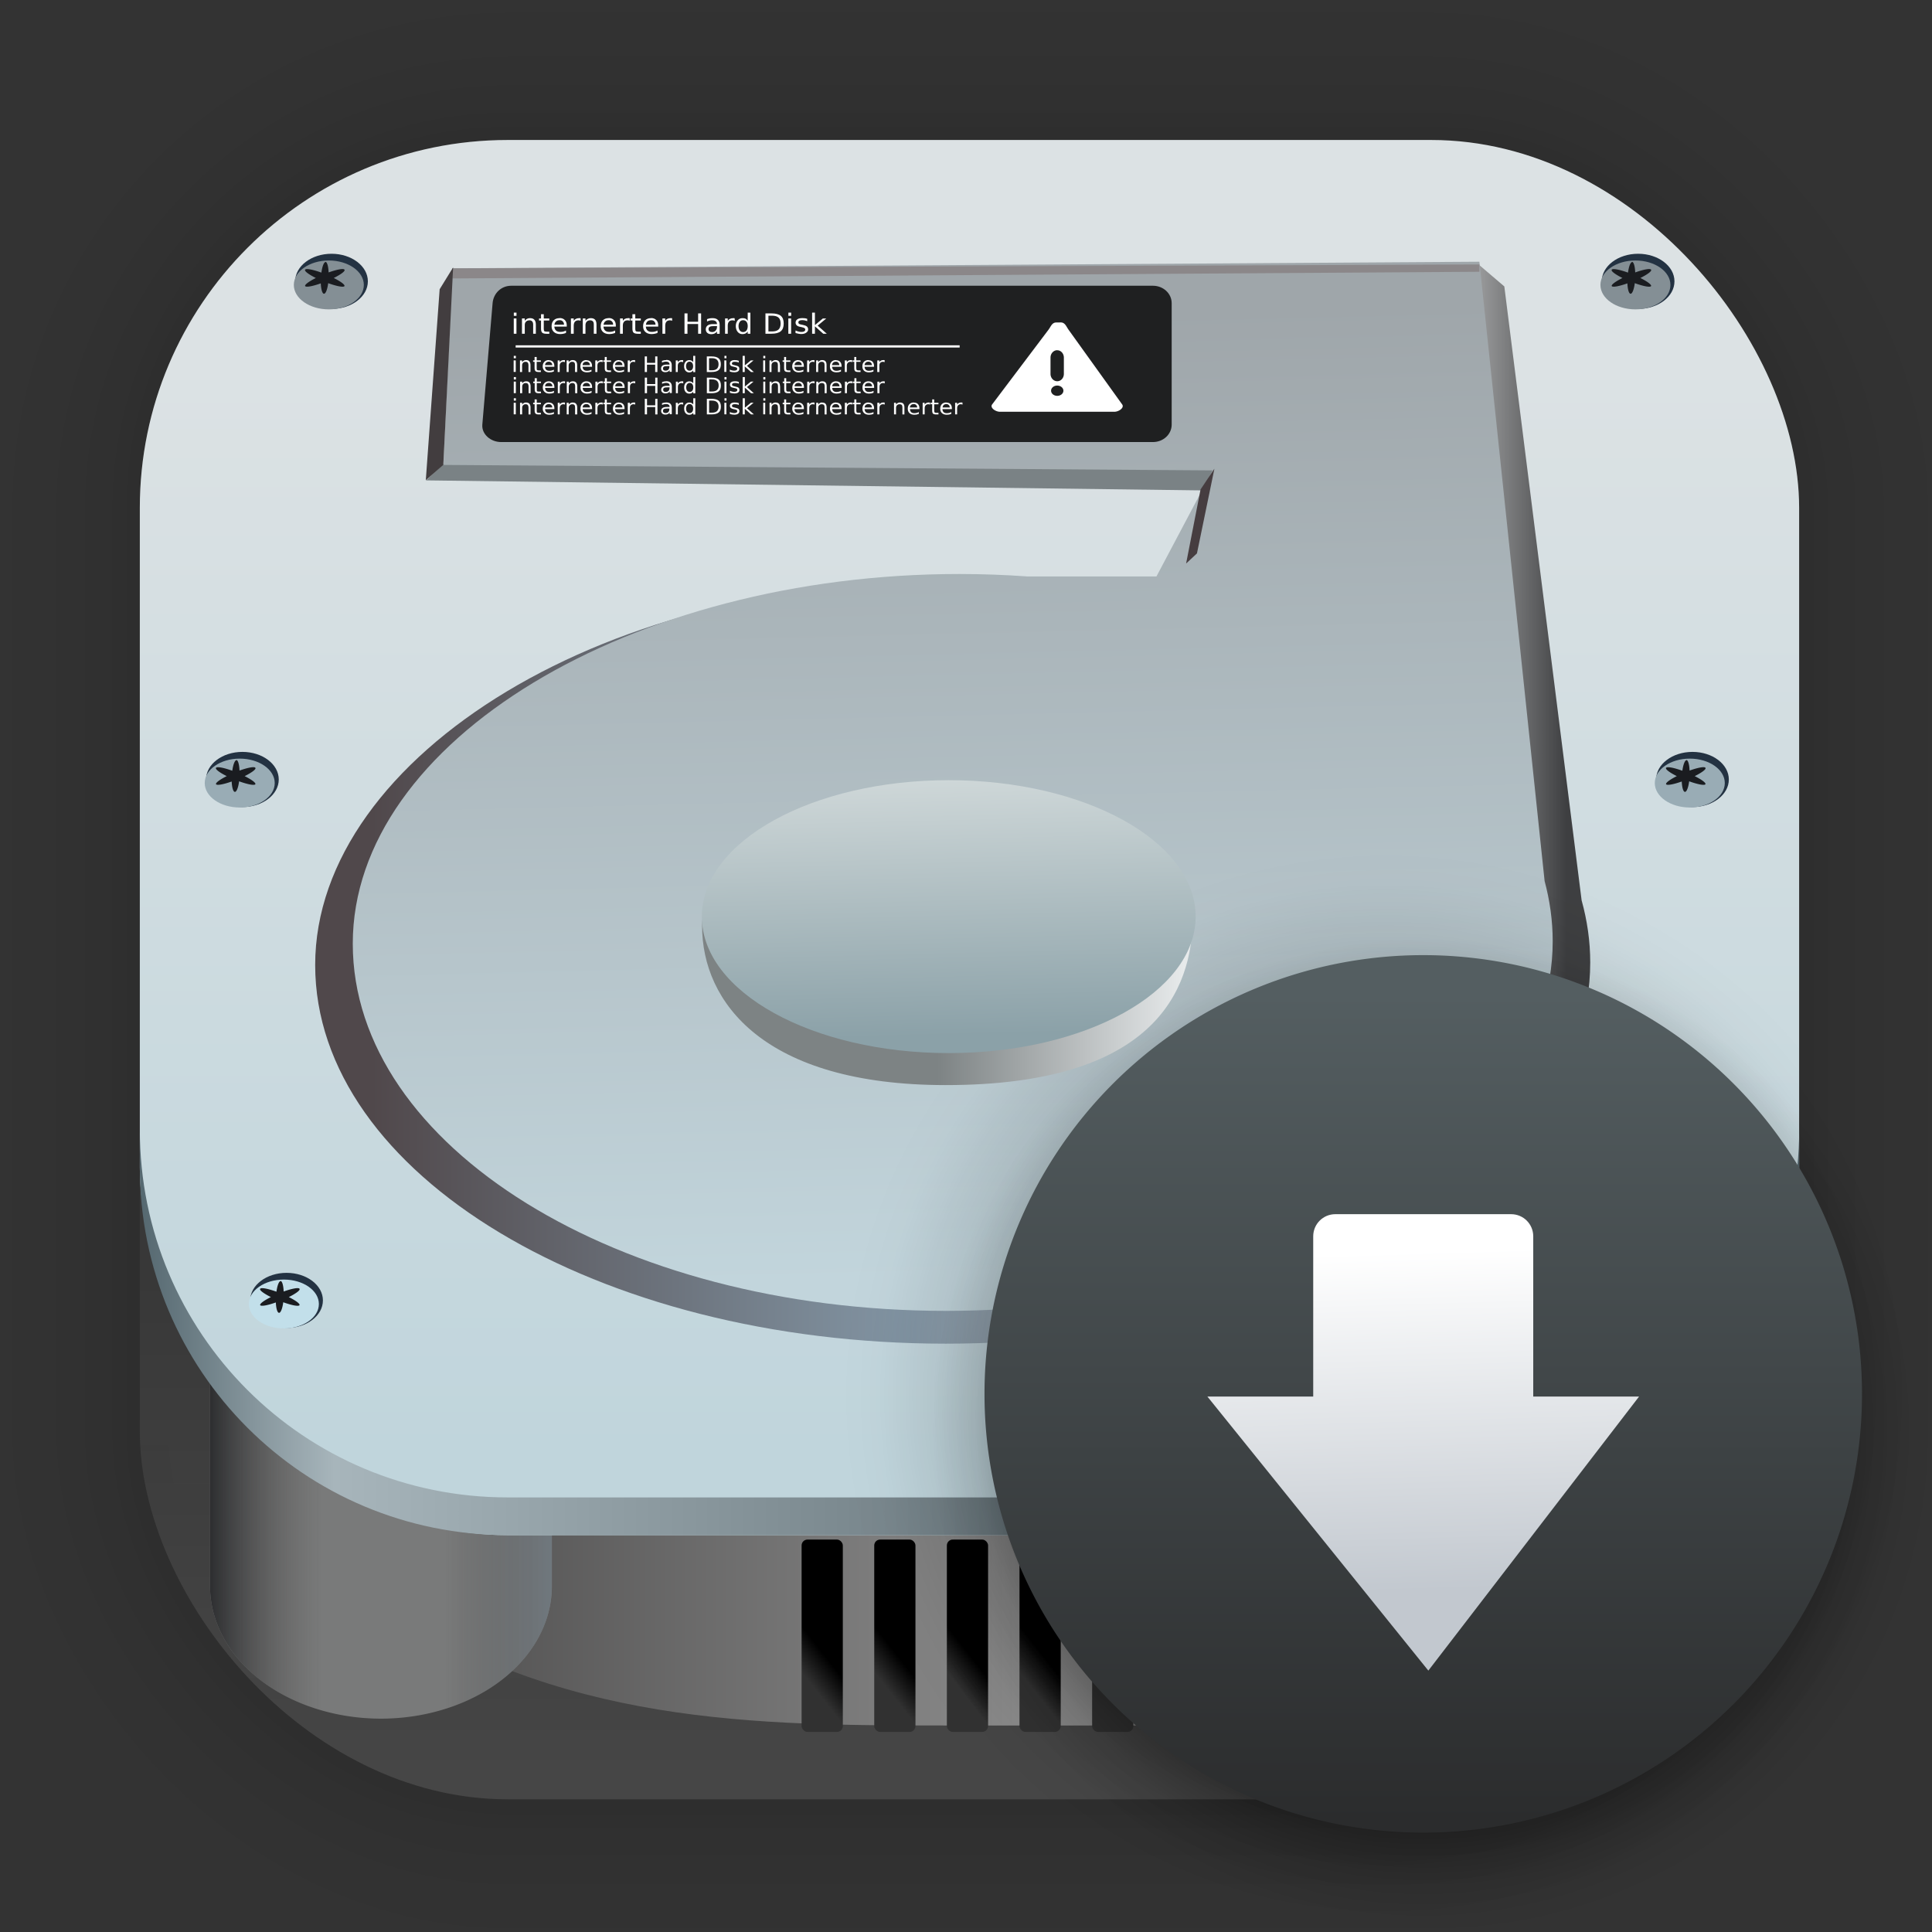 <?xml version="1.0" encoding="UTF-8" standalone="no"?>
<svg
   xmlns:dc="http://purl.org/dc/elements/1.1/"
   xmlns:cc="http://creativecommons.org/ns#"
   xmlns:rdf="http://www.w3.org/1999/02/22-rdf-syntax-ns#"
   xmlns:svg="http://www.w3.org/2000/svg"
   xmlns="http://www.w3.org/2000/svg"
   xmlns:xlink="http://www.w3.org/1999/xlink"
   xmlns:sodipodi="http://sodipodi.sourceforge.net/DTD/sodipodi-0.dtd"
   xmlns:inkscape="http://www.inkscape.org/namespaces/inkscape"
   width="128"
   height="128"
   viewBox="0 0 33.867 33.867"
   version="1.1"
   id="svg1390"
   inkscape:version="1.0.1 (3bc2e813f5, 2020-09-07)"
   sodipodi:docname="cupt.svg">
  <rect x="0" y="0" width="33.867" height="33.867" fill="#333333" stroke="none"/>
  <defs
     id="defs1384">
    <linearGradient
       inkscape:collect="always"
       xlink:href="#linearGradient1159"
       id="linearGradient1161"
       x1="17.651"
       y1="31.189"
       x2="17.651"
       y2="22.496"
       gradientUnits="userSpaceOnUse"
       gradientTransform="translate(0.044,-0.065)" />
    <linearGradient
       inkscape:collect="always"
       id="linearGradient1159">
      <stop
         style="stop-color:#464646;stop-opacity:1;"
         offset="0"
         id="stop1155" />
      <stop
         style="stop-color:#393939;stop-opacity:0.95"
         offset="1"
         id="stop1157" />
    </linearGradient>
    <linearGradient
       gradientUnits="userSpaceOnUse"
       gradientTransform="matrix(0.203,0,0,0.203,-31.307,0.927)"
       y2="131.04"
       y1="131.04"
       x2="173.32"
       x1="242.09"
       id="linearGradient4336-7">
      <stop
         id="stop1075"
         offset="0"
         stop-color="#8a8a8a" />
      <stop
         id="stop1077"
         offset="1"
         stop-color="#3d3c3c" />
    </linearGradient>
    <linearGradient
       inkscape:collect="always"
       xlink:href="#linearGradient1010"
       id="linearGradient1012"
       x1="27.756"
       y1="23.969"
       x2="27.756"
       y2="22.332"
       gradientUnits="userSpaceOnUse" />
    <linearGradient
       inkscape:collect="always"
       id="linearGradient1010">
      <stop
         style="stop-color:#646464;stop-opacity:1"
         offset="0"
         id="stop1006" />
      <stop
         style="stop-color:#c9c9c9;stop-opacity:0.929"
         offset="1"
         id="stop1008" />
    </linearGradient>
    <linearGradient
       inkscape:collect="always"
       xlink:href="#linearGradient1521-9"
       id="linearGradient1153"
       gradientUnits="userSpaceOnUse"
       gradientTransform="matrix(3.775,0,0,3.775,-121.153,-30.801)"
       x1="38.364"
       y1="15.17"
       x2="39.951"
       y2="15.17" />
    <linearGradient
       gradientUnits="userSpaceOnUse"
       gradientTransform="matrix(3.775,0,0,3.775,-121.153,-30.801)"
       y2="15.17"
       y1="15.17"
       x2="39.951"
       x1="38.364"
       id="linearGradient1521-9">
      <stop
         id="stop1103"
         offset="0"
         stop-color="#2d2e30" />
      <stop
         id="stop1105"
         offset=".334"
         stop-opacity="0"
         stop-color="#5d5c5b" />
      <stop
         id="stop1107"
         offset=".502"
         stop-opacity="0"
         stop-color="#7a7b7b" />
      <stop
         id="stop1109"
         offset=".686"
         stop-opacity="0"
         stop-color="#555" />
      <stop
         id="stop1111"
         offset="1"
         stop-color="#70787e" />
    </linearGradient>
    <linearGradient
       id="linearGradient4346"
       x1="120.59"
       x2="118.64"
       y1="137.54"
       y2="139.07"
       gradientTransform="translate(-46.262)"
       gradientUnits="userSpaceOnUse"
       xlink:href="#linearGradient4340" />
    <linearGradient
       id="linearGradient4340">
      <stop
         offset="0"
         id="stop97" />
      <stop
         stop-color="#313131"
         offset="1"
         id="stop99" />
    </linearGradient>
    <linearGradient
       id="linearGradient4352"
       x1="120.59"
       x2="118.64"
       y1="137.54"
       y2="139.07"
       gradientTransform="translate(-39.989)"
       gradientUnits="userSpaceOnUse"
       xlink:href="#linearGradient4340" />
    <linearGradient
       id="linearGradient4356"
       x1="120.59"
       x2="118.64"
       y1="137.54"
       y2="139.07"
       gradientTransform="translate(-33.717)"
       gradientUnits="userSpaceOnUse"
       xlink:href="#linearGradient4340" />
    <linearGradient
       id="linearGradient4360"
       x1="120.59"
       x2="118.64"
       y1="137.54"
       y2="139.07"
       gradientTransform="translate(-27.445)"
       gradientUnits="userSpaceOnUse"
       xlink:href="#linearGradient4340" />
    <linearGradient
       id="linearGradient4364"
       x1="120.59"
       x2="118.64"
       y1="137.54"
       y2="139.07"
       gradientTransform="translate(-21.173)"
       gradientUnits="userSpaceOnUse"
       xlink:href="#linearGradient4340" />
    <linearGradient
       id="linearGradient4368"
       x1="120.59"
       x2="118.64"
       y1="137.54"
       y2="139.07"
       gradientTransform="translate(-14.901)"
       gradientUnits="userSpaceOnUse"
       xlink:href="#linearGradient4340" />
    <linearGradient
       id="linearGradient4372"
       x1="120.59"
       x2="118.64"
       y1="137.54"
       y2="139.07"
       gradientTransform="translate(-8.629)"
       gradientUnits="userSpaceOnUse"
       xlink:href="#linearGradient4340" />
    <linearGradient
       inkscape:collect="always"
       xlink:href="#linearGradient975"
       id="linearGradient977"
       x1="15.465"
       y1="6.379"
       x2="15.465"
       y2="25.557"
       gradientUnits="userSpaceOnUse"
       gradientTransform="translate(0.044,-0.065)" />
    <linearGradient
       inkscape:collect="always"
       id="linearGradient975">
      <stop
         style="stop-color:#dce2e4;stop-opacity:1"
         offset="0"
         id="stop971" />
      <stop
         style="stop-color:#c0d5dc;stop-opacity:1"
         offset="1"
         id="stop973" />
    </linearGradient>
    <linearGradient
       gradientUnits="userSpaceOnUse"
       gradientTransform="matrix(0.194,0,0,0.181,-27.89,2.136)"
       y2="58.879"
       y1="58.879"
       x2="177.35"
       x1="285.3"
       id="linearGradient4265-6">
      <stop
         id="stop1066"
         offset="0"
         stop-color="#3e3f41" />
      <stop
         id="stop1068"
         offset=".148"
         stop-color="#f6f7f7" />
      <stop
         id="stop1070"
         offset=".55"
         stop-color="#8396a5" />
      <stop
         id="stop1072"
         offset="1"
         stop-color="#50484b" />
    </linearGradient>
    <linearGradient
       gradientUnits="userSpaceOnUse"
       gradientTransform="matrix(0.194,0,0,0.181,-27.89,2.136)"
       y2="111.87"
       y1="18.634"
       x2="239.69"
       x1="237.32"
       id="linearGradient4247-3">
      <stop
         id="stop1061"
         offset="0"
         stop-color="#9fa6aa" />
      <stop
         id="stop1063"
         offset="1"
         stop-color="#c2d5dc" />
    </linearGradient>
    <linearGradient
       inkscape:collect="always"
       xlink:href="#linearGradient1285"
       id="linearGradient1289"
       gradientUnits="userSpaceOnUse"
       x1="9.096"
       y1="88.518"
       x2="119.033"
       y2="88.518"
       gradientTransform="matrix(0.265,0,0,0.265,0.044,-0.065)" />
    <linearGradient
       inkscape:collect="always"
       id="linearGradient1285">
      <stop
         style="stop-color:#556870;stop-opacity:1"
         offset="0"
         id="stop1281" />
      <stop
         id="stop1295"
         offset="0.117"
         style="stop-color:#a7b5bb;stop-opacity:1" />
      <stop
         id="stop1293"
         offset="0.544"
         style="stop-color:#6b797f;stop-opacity:1" />
      <stop
         id="stop1291"
         offset="0.889"
         style="stop-color:#93a5ad;stop-opacity:1" />
      <stop
         style="stop-color:#52646c;stop-opacity:1"
         offset="1"
         id="stop1283" />
    </linearGradient>
    <radialGradient
       r="9.633"
       fy="24.25"
       fx="24.249"
       cy="24.25"
       cx="24.249"
       gradientTransform="matrix(0.901,0,0,0.901,3.102,3.217)"
       gradientUnits="userSpaceOnUse"
       id="radialGradient3771-9"
       xlink:href="#linearGradient1448-5"
       inkscape:collect="always" />
    <linearGradient
       id="linearGradient1448-5"
       inkscape:collect="always">
      <stop
         id="stop1444-0"
         offset="0"
         style="stop-color:#000000;stop-opacity:1;" />
      <stop
         style="stop-color:#000000;stop-opacity:0.878;"
         offset="0.592"
         id="stop1452-4" />
      <stop
         id="stop3720"
         offset="0.648"
         style="stop-color:#000000;stop-opacity:0.565;" />
      <stop
         style="stop-color:#000000;stop-opacity:0.525;"
         offset="0.682"
         id="stop3811" />
      <stop
         id="stop3809"
         offset="0.727"
         style="stop-color:#000000;stop-opacity:0.443;" />
      <stop
         id="stop3805"
         offset="0.795"
         style="stop-color:#000000;stop-opacity:0.286;" />
      <stop
         id="stop3801"
         offset="0.843"
         style="stop-color:#000000;stop-opacity:0.184;" />
      <stop
         style="stop-color:#000000;stop-opacity:0.078;"
         offset="0.903"
         id="stop3797" />
      <stop
         id="stop3787"
         offset="0.92"
         style="stop-color:#000000;stop-opacity:0.063;" />
      <stop
         id="stop3785"
         offset="0.931"
         style="stop-color:#000000;stop-opacity:0.055;" />
      <stop
         id="stop3783"
         offset="0.956"
         style="stop-color:#000000;stop-opacity:0.031;" />
      <stop
         id="stop3781"
         offset="0.961"
         style="stop-color:#000000;stop-opacity:0.027;" />
      <stop
         id="stop3779"
         offset="0.992"
         style="stop-color:#000000;stop-opacity:0;" />
      <stop
         id="stop1446-8"
         offset="1"
         style="stop-color:#000000;stop-opacity:0;" />
    </linearGradient>
    <radialGradient
       r="9.633"
       fy="24.25"
       fx="24.249"
       cy="24.25"
       cx="24.249"
       gradientTransform="matrix(1.003,0,0,1.003,-0.028,0.136)"
       gradientUnits="userSpaceOnUse"
       id="radialGradient3815-1"
       xlink:href="#linearGradient5489"
       inkscape:collect="always" />
    <linearGradient
       inkscape:collect="always"
       id="linearGradient5489">
      <stop
         style="stop-color:#000000;stop-opacity:1;"
         offset="0"
         id="stop5461" />
      <stop
         id="stop5463"
         offset="0.716"
         style="stop-color:#000000;stop-opacity:0.788" />
      <stop
         style="stop-color:#000000;stop-opacity:0.675;"
         offset="0.746"
         id="stop5515" />
      <stop
         id="stop5517"
         offset="0.763"
         style="stop-color:#000000;stop-opacity:0.62;" />
      <stop
         id="stop5513"
         offset="0.786"
         style="stop-color:#000000;stop-opacity:0.545;" />
      <stop
         style="stop-color:#000000;stop-opacity:0.486;"
         offset="0.807"
         id="stop5509" />
      <stop
         id="stop5505"
         offset="0.862"
         style="stop-color:#000000;stop-opacity:0.298;" />
      <stop
         id="stop5503"
         offset="0.89"
         style="stop-color:#000000;stop-opacity:0.188;" />
      <stop
         id="stop5495"
         offset="0.924"
         style="stop-color:#000000;stop-opacity:0.082;" />
      <stop
         id="stop5493"
         offset="0.943"
         style="stop-color:#000000;stop-opacity:0.043;" />
      <stop
         style="stop-color:#000000;stop-opacity:0.031;"
         offset="0.956"
         id="stop5481" />
      <stop
         style="stop-color:#000000;stop-opacity:0.027;"
         offset="0.961"
         id="stop5483" />
      <stop
         style="stop-color:#000000;stop-opacity:0;"
         offset="0.992"
         id="stop5485" />
      <stop
         style="stop-color:#000000;stop-opacity:0;"
         offset="1"
         id="stop5487" />
    </linearGradient>
    <linearGradient
       inkscape:collect="always"
       xlink:href="#linearGradient2048"
       id="linearGradient2050"
       x1="55.195"
       y1="11.817"
       x2="55.195"
       y2="26.316"
       gradientUnits="userSpaceOnUse"
       gradientTransform="translate(-32.057,5.602)" />
    <linearGradient
       inkscape:collect="always"
       id="linearGradient2048">
      <stop
         style="stop-color:#545e61;stop-opacity:1"
         offset="0"
         id="stop2044" />
      <stop
         style="stop-color:#2b2c2d;stop-opacity:1"
         offset="1"
         id="stop2046" />
    </linearGradient>
    <linearGradient
       inkscape:collect="always"
       xlink:href="#linearGradient1428"
       id="linearGradient1430"
       x1="25.09"
       y1="27.948"
       x2="24.908"
       y2="21.995"
       gradientUnits="userSpaceOnUse"
       gradientTransform="translate(0.044,-0.065)" />
    <linearGradient
       inkscape:collect="always"
       id="linearGradient1428">
      <stop
         style="stop-color:#c2c8cf;stop-opacity:1"
         offset="0"
         id="stop1424" />
      <stop
         style="stop-color:#ffffff;stop-opacity:1"
         offset="1"
         id="stop1426" />
    </linearGradient>
    <linearGradient
       inkscape:collect="always"
       xlink:href="#linearGradient5164"
       id="linearGradient5170"
       x1="167.682"
       y1="75.318"
       x2="148.326"
       y2="75.318"
       gradientUnits="userSpaceOnUse" />
    <linearGradient
       inkscape:collect="always"
       id="linearGradient5164">
      <stop
         style="stop-color:#e7eaeb;stop-opacity:1"
         offset="0"
         id="stop5166" />
      <stop
         style="stop-color:#7d8384;stop-opacity:1"
         offset="1"
         id="stop5168" />
    </linearGradient>
    <linearGradient
       inkscape:collect="always"
       xlink:href="#linearGradient4203"
       id="linearGradient4209"
       x1="130.723"
       y1="76.017"
       x2="154.746"
       y2="76.017"
       gradientUnits="userSpaceOnUse" />
    <linearGradient
       inkscape:collect="always"
       id="linearGradient4203">
      <stop
         style="stop-color:#696f71;stop-opacity:1"
         offset="0"
         id="stop4205" />
      <stop
         style="stop-color:#b8bfc3;stop-opacity:1"
         offset="1"
         id="stop4207" />
    </linearGradient>
    <linearGradient
       inkscape:collect="always"
       xlink:href="#linearGradient4191"
       id="linearGradient4197"
       x1="134.746"
       y1="63.39"
       x2="135.254"
       y2="83.39"
       gradientUnits="userSpaceOnUse" />
    <linearGradient
       inkscape:collect="always"
       id="linearGradient4191">
      <stop
         style="stop-color:#ced7d8;stop-opacity:1"
         offset="0"
         id="stop4193" />
      <stop
         style="stop-color:#8ba1a8;stop-opacity:1"
         offset="1"
         id="stop4195" />
    </linearGradient>
    <linearGradient
       inkscape:collect="always"
       xlink:href="#linearGradient1010"
       id="linearGradient2400"
       gradientUnits="userSpaceOnUse"
       x1="27.756"
       y1="23.969"
       x2="27.756"
       y2="22.332" />
    <linearGradient
       inkscape:collect="always"
       xlink:href="#linearGradient1521-9"
       id="linearGradient2402"
       gradientUnits="userSpaceOnUse"
       gradientTransform="matrix(3.775,0,0,3.775,-121.153,-30.801)"
       x1="38.364"
       y1="15.17"
       x2="39.951"
       y2="15.17" />
  </defs>
  <sodipodi:namedview
     id="base"
     pagecolor="#ffffff"
     bordercolor="#666666"
     borderopacity="1.0"
     inkscape:pageopacity="0.0"
     inkscape:pageshadow="2"
     inkscape:zoom="7.9195959"
     inkscape:cx="27.928932"
     inkscape:cy="40.313331"
     inkscape:document-units="mm"
     inkscape:current-layer="layer1"
     inkscape:document-rotation="0"
     showgrid="false"
     units="px"
     inkscape:window-width="1514"
     inkscape:window-height="941"
     inkscape:window-x="50"
     inkscape:window-y="27"
     inkscape:window-maximized="0" />
  <g
     inkscape:label="Capa 1"
     inkscape:groupmode="layer"
     id="layer1">
    <g
       style="opacity:0.297"
       transform="matrix(0.976,0,0,0.976,-65.704,-37.268)"
       id="g1702">
      <rect
         ry="6.61"
         rx="6.61"
         y="40.71"
         x="69.84"
         height="29.811"
         width="29.811"
         id="rect1634"
         style="fill:none;fill-opacity:1;stroke:#000000;stroke-width:0.1;stroke-linecap:round;stroke-linejoin:round;stroke-miterlimit:4;stroke-dasharray:none;stroke-opacity:0.02" />
      <rect
         style="fill:none;fill-opacity:1;stroke:#000000;stroke-width:0.2;stroke-linecap:round;stroke-linejoin:round;stroke-miterlimit:4;stroke-dasharray:none;stroke-opacity:0.02"
         id="rect1638"
         width="29.811"
         height="29.811"
         x="69.84"
         y="40.71"
         rx="6.61"
         ry="6.61" />
      <rect
         ry="6.61"
         rx="6.61"
         y="40.71"
         x="69.84"
         height="29.811"
         width="29.811"
         id="rect1640"
         style="fill:none;fill-opacity:1;stroke:#000000;stroke-width:0.3;stroke-linecap:round;stroke-linejoin:round;stroke-miterlimit:4;stroke-dasharray:none;stroke-opacity:0.02" />
      <rect
         style="fill:none;fill-opacity:1;stroke:#000000;stroke-width:0.4;stroke-linecap:round;stroke-linejoin:round;stroke-miterlimit:4;stroke-dasharray:none;stroke-opacity:0.02"
         id="rect1642"
         width="29.811"
         height="29.811"
         x="69.84"
         y="40.71"
         rx="6.61"
         ry="6.61" />
      <rect
         ry="6.61"
         rx="6.61"
         y="40.71"
         x="69.84"
         height="29.811"
         width="29.811"
         id="rect1644"
         style="fill:none;fill-opacity:1;stroke:#000000;stroke-width:0.5;stroke-linecap:round;stroke-linejoin:round;stroke-miterlimit:4;stroke-dasharray:none;stroke-opacity:0.02" />
      <rect
         style="fill:none;fill-opacity:1;stroke:#000000;stroke-width:0.6;stroke-linecap:round;stroke-linejoin:round;stroke-miterlimit:4;stroke-dasharray:none;stroke-opacity:0.02"
         id="rect1646"
         width="29.811"
         height="29.811"
         x="69.84"
         y="40.71"
         rx="6.61"
         ry="6.61" />
      <rect
         ry="6.61"
         rx="6.61"
         y="40.71"
         x="69.84"
         height="29.811"
         width="29.811"
         id="rect1648"
         style="fill:none;fill-opacity:1;stroke:#000000;stroke-width:0.7;stroke-linecap:round;stroke-linejoin:round;stroke-miterlimit:4;stroke-dasharray:none;stroke-opacity:0.02" />
      <rect
         style="fill:none;fill-opacity:1;stroke:#000000;stroke-width:0.8;stroke-linecap:round;stroke-linejoin:round;stroke-miterlimit:4;stroke-dasharray:none;stroke-opacity:0.02"
         id="rect1650"
         width="29.811"
         height="29.811"
         x="69.84"
         y="40.71"
         rx="6.61"
         ry="6.61" />
      <rect
         ry="6.61"
         rx="6.61"
         y="40.71"
         x="69.84"
         height="29.811"
         width="29.811"
         id="rect1652"
         style="fill:none;fill-opacity:1;stroke:#000000;stroke-width:1;stroke-linecap:round;stroke-linejoin:round;stroke-miterlimit:4;stroke-dasharray:none;stroke-opacity:0.02" />
      <rect
         style="fill:none;fill-opacity:1;stroke:#000000;stroke-width:1.2;stroke-linecap:round;stroke-linejoin:round;stroke-miterlimit:4;stroke-dasharray:none;stroke-opacity:0.02"
         id="rect1654"
         width="29.811"
         height="29.811"
         x="69.84"
         y="40.71"
         rx="6.61"
         ry="6.61" />
      <rect
         ry="6.61"
         rx="6.61"
         y="40.71"
         x="69.84"
         height="29.811"
         width="29.811"
         id="rect1656"
         style="fill:none;fill-opacity:1;stroke:#000000;stroke-width:1.4;stroke-linecap:round;stroke-linejoin:round;stroke-miterlimit:4;stroke-dasharray:none;stroke-opacity:0.02" />
      <rect
         style="fill:none;fill-opacity:1;stroke:#000000;stroke-width:1.6;stroke-linecap:round;stroke-linejoin:round;stroke-miterlimit:4;stroke-dasharray:none;stroke-opacity:0.02"
         id="rect1658"
         width="29.811"
         height="29.811"
         x="69.84"
         y="40.71"
         rx="6.61"
         ry="6.61" />
      <rect
         ry="6.61"
         rx="6.61"
         y="40.71"
         x="69.84"
         height="29.811"
         width="29.811"
         id="rect1660"
         style="fill:none;fill-opacity:1;stroke:#000000;stroke-width:1.8;stroke-linecap:round;stroke-linejoin:round;stroke-miterlimit:4;stroke-dasharray:none;stroke-opacity:0.02" />
      <rect
         style="fill:none;fill-opacity:1;stroke:#000000;stroke-width:2;stroke-linecap:round;stroke-linejoin:round;stroke-miterlimit:4;stroke-dasharray:none;stroke-opacity:0.02"
         id="rect1662"
         width="29.811"
         height="29.811"
         x="69.84"
         y="40.71"
         rx="6.61"
         ry="6.61" />
      <rect
         ry="6.61"
         rx="6.61"
         y="40.71"
         x="69.84"
         height="29.811"
         width="29.811"
         id="rect1664"
         style="fill:none;fill-opacity:1;stroke:#000000;stroke-width:2.2;stroke-linecap:round;stroke-linejoin:round;stroke-miterlimit:4;stroke-dasharray:none;stroke-opacity:0.02" />
      <rect
         style="fill:none;fill-opacity:1;stroke:#000000;stroke-width:2.6;stroke-linecap:round;stroke-linejoin:round;stroke-miterlimit:4;stroke-dasharray:none;stroke-opacity:0.02"
         id="rect1666"
         width="29.811"
         height="29.811"
         x="69.84"
         y="40.71"
         rx="6.61"
         ry="6.61" />
      <rect
         ry="6.61"
         rx="6.61"
         y="40.71"
         x="69.84"
         height="29.811"
         width="29.811"
         id="rect1668"
         style="fill:none;fill-opacity:1;stroke:#000000;stroke-width:3;stroke-linecap:round;stroke-linejoin:round;stroke-miterlimit:4;stroke-dasharray:none;stroke-opacity:0.02" />
      <rect
         style="fill:none;fill-opacity:1;stroke:#000000;stroke-width:3.4;stroke-linecap:round;stroke-linejoin:round;stroke-miterlimit:4;stroke-dasharray:none;stroke-opacity:0.02"
         id="rect1670"
         width="29.811"
         height="29.811"
         x="69.84"
         y="40.71"
         rx="6.61"
         ry="6.61" />
      <rect
         ry="6.61"
         rx="6.61"
         y="40.71"
         x="69.84"
         height="29.811"
         width="29.811"
         id="rect1672"
         style="fill:none;fill-opacity:1;stroke:#000000;stroke-width:3.8;stroke-linecap:round;stroke-linejoin:round;stroke-miterlimit:4;stroke-dasharray:none;stroke-opacity:0.02" />
      <rect
         style="fill:none;fill-opacity:1;stroke:#000000;stroke-width:4.2;stroke-linecap:round;stroke-linejoin:round;stroke-miterlimit:4;stroke-dasharray:none;stroke-opacity:0.02"
         id="rect1674"
         width="29.811"
         height="29.811"
         x="69.84"
         y="40.71"
         rx="6.61"
         ry="6.61" />
      <rect
         ry="6.61"
         rx="6.61"
         y="40.71"
         x="69.84"
         height="29.811"
         width="29.811"
         id="rect1676"
         style="fill:none;fill-opacity:1;stroke:#000000;stroke-width:4.6;stroke-linecap:round;stroke-linejoin:round;stroke-miterlimit:4;stroke-dasharray:none;stroke-opacity:0.02" />
      <rect
         style="fill:none;fill-opacity:1;stroke:#000000;stroke-width:5;stroke-linecap:round;stroke-linejoin:round;stroke-miterlimit:4;stroke-dasharray:none;stroke-opacity:0.02"
         id="rect1678"
         width="29.811"
         height="29.811"
         x="69.84"
         y="40.71"
         rx="6.61"
         ry="6.61" />
    </g>
    <path
       style="fill-opacity:0.084;stroke-width:3.775"
       inkscape:connector-curvature="0"
       d="m 4.051,28.164 h 2.432 c 3.314,2.256 6.749,2.253 10.213,2.253 h 5.999 l 4.559,-1.902 c 0,0 0.434,-1.665 0.239,-1.616 -0.195,0.049 -23.783,0 -23.783,0 z"
       id="path1203" />
    <rect
       ry="6.449"
       rx="6.449"
       y="2.454"
       x="2.451"
       height="29.087"
       width="29.087"
       id="rect849"
       style="fill:url(#linearGradient1161);fill-opacity:1;stroke-width:2.688;stroke-linecap:round;stroke-linejoin:round" />
    <path
       inkscape:connector-curvature="0"
       d="m 4.051,27.994 h 2.432 c 3.314,2.256 6.749,2.253 10.213,2.253 h 5.864 l 4.78,-1.73 c 0,0 0.349,-1.837 0.154,-1.788 -0.195,0.049 -23.783,0 -23.783,0 z"
       id="path1205"
       style="fill:url(#linearGradient4336-7);stroke-width:3.775" />
    <g
       id="g1131"
       transform="translate(0.706,-0.065)">
      <g
         transform="translate(-1.292,1.288)"
         id="g1029">
        <circle
           r="1.151"
           cy="22.975"
           cx="27.436"
           id="circle1019"
           style="opacity:1;fill:#ffffff;fill-opacity:0.478;fill-rule:evenodd;stroke:none;stroke-width:0.928;stroke-linecap:round;stroke-linejoin:round;stroke-miterlimit:4;stroke-dasharray:none;stroke-dashoffset:0;stroke-opacity:1" />
        <g
           id="g1023"
           transform="translate(-0.109,-0.025)">
          <circle
             r="0.992"
             cy="23"
             cx="27.545"
             id="path1004"
             style="opacity:1;fill:url(#linearGradient1012);fill-opacity:1;fill-rule:evenodd;stroke:none;stroke-width:0.8;stroke-linecap:round;stroke-linejoin:round;stroke-miterlimit:4;stroke-dasharray:none;stroke-dashoffset:0;stroke-opacity:1" />
          <path
             inkscape:connector-curvature="0"
             id="rect1014"
             d="m 27.032,22.55 c -0.032,0.032 -0.032,0.084 5.6e-4,0.116 l 0.333,0.333 -0.333,0.333 c -0.032,0.032 -0.033,0.084 -5.6e-4,0.116 l 0.063,0.063 c 0.032,0.032 0.085,0.032 0.117,0 l 0.333,-0.333 0.333,0.333 c 0.032,0.032 0.083,0.032 0.116,0 l 0.063,-0.063 c 0.032,-0.032 0.033,-0.084 5.6e-4,-0.116 l -0.333,-0.333 0.333,-0.333 c 0.032,-0.032 0.032,-0.084 -5.6e-4,-0.116 l -0.063,-0.063 c -0.032,-0.032 -0.083,-0.032 -0.116,0 l -0.333,0.333 -0.333,-0.333 c -0.032,-0.032 -0.085,-0.032 -0.117,0 z"
             style="opacity:1;fill:#646464;fill-opacity:1;fill-rule:evenodd;stroke:none;stroke-width:1.216;stroke-linecap:round;stroke-linejoin:round;stroke-miterlimit:4;stroke-dasharray:none;stroke-dashoffset:0;stroke-opacity:1" />
        </g>
      </g>
      <path
         id="path1225"
         d="m 23.671,22.808 v 4.994 a 2.996,2.323 0 0 0 2.996,2.323 2.996,2.323 0 0 0 2.996,-2.323 v -4.994 z"
         inkscape:connector-curvature="0"
         style="fill:#797a7a;stroke-width:3.775" />
      <path
         style="fill:url(#linearGradient1153);stroke-width:3.775"
         id="path1229"
         d="m 23.671,22.808 v 4.994 a 2.996,2.323 0 0 0 2.996,2.323 2.996,2.323 0 0 0 2.996,-2.323 v -4.994 z"
         inkscape:connector-curvature="0" />
    </g>
    <g
       transform="matrix(0.203,0,0,0.203,-0.642,1.079)"
       id="g1223">
      <rect
         x="72.383"
         y="127.63"
         width="3.559"
         height="16.61"
         rx="0.508"
         ry="0.508"
         style="fill:url(#linearGradient4346);paint-order:fill markers stroke"
         id="rect1209" />
      <rect
         x="78.655"
         y="127.63"
         width="3.559"
         height="16.61"
         rx="0.508"
         ry="0.508"
         style="fill:url(#linearGradient4352);paint-order:fill markers stroke"
         id="rect1211" />
      <rect
         x="84.927"
         y="127.63"
         width="3.559"
         height="16.61"
         rx="0.508"
         ry="0.508"
         style="fill:url(#linearGradient4356);paint-order:fill markers stroke"
         id="rect1213" />
      <rect
         x="91.199"
         y="127.63"
         width="3.559"
         height="16.61"
         rx="0.508"
         ry="0.508"
         style="fill:url(#linearGradient4360);paint-order:fill markers stroke"
         id="rect1215" />
      <rect
         x="97.471"
         y="127.63"
         width="3.559"
         height="16.61"
         rx="0.508"
         ry="0.508"
         style="fill:url(#linearGradient4364);paint-order:fill markers stroke"
         id="rect1217" />
      <rect
         x="103.74"
         y="127.63"
         width="3.559"
         height="16.61"
         rx="0.508"
         ry="0.508"
         style="fill:url(#linearGradient4368);paint-order:fill markers stroke"
         id="rect1219" />
      <rect
         x="110.01"
         y="127.63"
         width="3.559"
         height="16.61"
         rx="0.508"
         ry="0.508"
         style="fill:url(#linearGradient4372);paint-order:fill markers stroke"
         id="rect1221" />
    </g>
    <g
       id="g1147"
       transform="translate(-19.989,0.002)">
      <g
         id="g1141"
         transform="translate(-1.292,1.288)">
        <circle
           style="opacity:1;fill:#ffffff;fill-opacity:0.478;fill-rule:evenodd;stroke:none;stroke-width:0.928;stroke-linecap:round;stroke-linejoin:round;stroke-miterlimit:4;stroke-dasharray:none;stroke-dashoffset:0;stroke-opacity:1"
           id="circle1133"
           cx="27.436"
           cy="22.975"
           r="1.151" />
        <g
           transform="translate(-0.109,-0.025)"
           id="g1139">
          <circle
             style="opacity:1;fill:url(#linearGradient2400);fill-opacity:1;fill-rule:evenodd;stroke:none;stroke-width:0.8;stroke-linecap:round;stroke-linejoin:round;stroke-miterlimit:4;stroke-dasharray:none;stroke-dashoffset:0;stroke-opacity:1"
             id="circle1135"
             cx="27.545"
             cy="23"
             r="0.992" />
          <path
             style="opacity:1;fill:#646464;fill-opacity:1;fill-rule:evenodd;stroke:none;stroke-width:1.216;stroke-linecap:round;stroke-linejoin:round;stroke-miterlimit:4;stroke-dasharray:none;stroke-dashoffset:0;stroke-opacity:1"
             d="m 27.032,22.55 c -0.032,0.032 -0.032,0.084 5.6e-4,0.116 l 0.333,0.333 -0.333,0.333 c -0.032,0.032 -0.033,0.084 -5.6e-4,0.116 l 0.063,0.063 c 0.032,0.032 0.085,0.032 0.117,0 l 0.333,-0.333 0.333,0.333 c 0.032,0.032 0.083,0.032 0.116,0 l 0.063,-0.063 c 0.032,-0.032 0.033,-0.084 5.6e-4,-0.116 l -0.333,-0.333 0.333,-0.333 c 0.032,-0.032 0.032,-0.084 -5.6e-4,-0.116 l -0.063,-0.063 c -0.032,-0.032 -0.083,-0.032 -0.116,0 l -0.333,0.333 -0.333,-0.333 c -0.032,-0.032 -0.085,-0.032 -0.117,0 z"
             id="path1137"
             inkscape:connector-curvature="0" />
        </g>
      </g>
      <path
         style="fill:#797a7a;stroke-width:3.775"
         inkscape:connector-curvature="0"
         d="m 23.671,22.808 v 4.994 a 2.996,2.323 0 0 0 2.996,2.323 2.996,2.323 0 0 0 2.996,-2.323 v -4.994 z"
         id="path1143" />
      <path
         inkscape:connector-curvature="0"
         d="m 23.671,22.808 v 4.994 a 2.996,2.323 0 0 0 2.996,2.323 2.996,2.323 0 0 0 2.996,-2.323 v -4.994 z"
         id="path1145"
         style="fill:url(#linearGradient2402);stroke-width:3.775" />
    </g>
    <rect
       style="fill:url(#linearGradient977);fill-opacity:1;stroke-width:2.688;stroke-linecap:round;stroke-linejoin:round"
       id="rect969"
       width="29.087"
       height="24.457"
       x="2.451"
       y="2.454"
       rx="6.449"
       ry="6.449" />
    <path
       inkscape:connector-curvature="0"
       d="M 26.37,5.021 25.878,4.601 20.494,10.278 h -2.402 l -1.268,-0.045 C 10.725,10.017 5.525,13.249 5.525,16.916 c 0,3.666 4.948,6.638 11.052,6.638 6.104,0 11.299,-3.017 11.299,-6.683 0,-0.371 -0.053,-0.735 -0.151,-1.089 z"
       style="fill:url(#linearGradient4265-6);stroke-width:3.486;paint-order:fill markers stroke"
       id="path1233" />
    <path
       style="fill:#7a8285;stroke-width:3.486"
       inkscape:connector-curvature="0"
       d="M 7.468,8.421 22.786,8.619 22.468,4.956 C 18.598,5.32 9.325,5.792 7.766,8.141 Z"
       id="path1235" />
    <path
       inkscape:connector-curvature="0"
       d="M 25.933,4.588 7.93,4.703 7.772,8.15 21.256,8.246 20.272,10.105 h -2.26 c -0.392,-0.028 -0.79,-0.043 -1.194,-0.043 -5.744,0 -10.634,2.925 -10.634,6.48 0,3.555 4.657,6.437 10.4,6.437 5.744,0 10.634,-2.925 10.634,-6.48 0,-0.36 -0.05,-0.712 -0.142,-1.056 z"
       style="fill:url(#linearGradient4247-3);stroke-width:3.486;paint-order:fill markers stroke"
       id="path1237" />
    <path
       style="fill:#1f2021;stroke-width:3.486"
       inkscape:connector-curvature="0"
       d="M 8.963,5.009 H 20.21 c 0.182,0 0.329,0.136 0.329,0.306 v 2.128 c 0,0.17 -0.147,0.306 -0.329,0.306 H 8.784 c -0.182,0 -0.343,-0.137 -0.329,-0.306 L 8.635,5.315 C 8.649,5.146 8.781,5.009 8.963,5.009 Z"
       id="path1239" />
    <rect
       style="fill:#ffffff;stroke-width:3.486"
       x="9.039"
       y="6.053"
       width="7.783"
       height="0.039"
       id="rect1241" />
    <path
       style="fill:#ffffff;stroke-width:3.486"
       inkscape:connector-curvature="0"
       d="m 9.007,5.48 v 0.056 h 0.047 v -0.056 z m 4.1,0 v 0.144 c -0.01,-0.016 -0.022,-0.029 -0.037,-0.037 -0.015,-0.008 -0.033,-0.01 -0.054,-0.01 -0.035,0 -0.062,0.012 -0.084,0.038 -0.022,0.026 -0.034,0.059 -0.034,0.101 0,0.042 0.012,0.077 0.034,0.103 0.022,0.026 0.049,0.038 0.084,0.038 0.021,0 0.039,-0.005 0.054,-0.012 0.015,-0.008 0.027,-0.019 0.037,-0.035 v 0.04 h 0.047 V 5.481 Z m 0.713,0 v 0.056 h 0.049 v -0.056 z m 0.416,0 v 0.37 h 0.049 V 5.72 l 0.146,0.13 h 0.062 L 14.333,5.708 14.484,5.583 h -0.06 L 14.285,5.699 V 5.48 Z m -2.237,0.014 v 0.356 h 0.052 V 5.68 h 0.187 v 0.17 h 0.052 V 5.494 h -0.052 V 5.64 H 12.052 V 5.494 Z m 1.419,0 v 0.356 h 0.106 c 0.074,0 0.128,-0.015 0.162,-0.043 0.035,-0.029 0.052,-0.074 0.052,-0.136 0,-0.061 -0.016,-0.105 -0.05,-0.134 -0.035,-0.029 -0.09,-0.043 -0.164,-0.043 z m -3.934,0.014 v 0.075 h -0.035 v 0.035 h 0.035 v 0.144 c 0,0.033 0.007,0.057 0.021,0.07 0.014,0.012 0.038,0.019 0.075,0.019 h 0.049 v -0.037 h -0.049 c -0.02,0 -0.033,-0.004 -0.039,-0.01 -0.006,-0.006 -0.009,-0.02 -0.009,-0.042 V 5.618 h 0.097 v -0.035 h -0.097 v -0.075 z m 1.602,0 v 0.075 h -0.034 v 0.035 h 0.034 v 0.144 c 0,0.033 0.007,0.057 0.021,0.07 0.014,0.012 0.04,0.019 0.077,0.019 h 0.049 v -0.037 h -0.049 c -0.02,0 -0.033,-0.004 -0.039,-0.01 -0.006,-0.006 -0.009,-0.02 -0.009,-0.042 V 5.618 h 0.097 v -0.035 h -0.097 v -0.075 z m 2.384,0.026 h 0.063 c 0.053,0 0.089,0.011 0.114,0.033 0.025,0.022 0.037,0.057 0.037,0.104 0,0.048 -0.013,0.084 -0.037,0.106 -0.025,0.022 -0.061,0.033 -0.114,0.033 h -0.063 z m -4.18,0.043 c -0.02,0 -0.037,0.004 -0.052,0.012 -0.015,0.008 -0.028,0.019 -0.039,0.035 v -0.042 h -0.049 v 0.268 h 0.049 V 5.699 c 0,-0.026 0.006,-0.046 0.021,-0.061 0.015,-0.015 0.036,-0.023 0.062,-0.023 0.021,0 0.036,0.007 0.047,0.019 0.011,0.012 0.017,0.03 0.017,0.056 v 0.16 h 0.047 V 5.688 c 0,-0.037 -0.009,-0.065 -0.026,-0.083 -0.017,-0.019 -0.042,-0.028 -0.075,-0.028 z m 0.519,0 c -0.043,0 -0.077,0.012 -0.103,0.038 -0.025,0.026 -0.037,0.061 -0.037,0.104 0,0.042 0.013,0.074 0.039,0.099 0.027,0.025 0.064,0.038 0.11,0.038 0.018,0 0.036,-0.002 0.054,-0.005 0.018,-0.003 0.034,-0.009 0.05,-0.015 v -0.042 c -0.017,0.008 -0.033,0.015 -0.05,0.019 -0.017,0.004 -0.034,0.005 -0.052,0.005 -0.031,0 -0.055,-0.007 -0.073,-0.023 -0.017,-0.016 -0.028,-0.039 -0.03,-0.07 H 9.935 v -0.021 c 0,-0.04 -0.011,-0.071 -0.034,-0.094 -0.022,-0.023 -0.053,-0.035 -0.091,-0.035 z m 0.343,0 c -0.023,0 -0.04,0.004 -0.056,0.012 -0.016,0.008 -0.029,0.019 -0.039,0.035 v -0.042 h -0.049 V 5.85 h 0.049 V 5.709 c 0,-0.03 0.007,-0.053 0.021,-0.07 0.014,-0.016 0.035,-0.024 0.062,-0.024 0.008,0 0.014,3.175e-4 0.021,0.002 0.006,0.001 0.011,0.004 0.017,0.007 V 5.579 c -0.005,-7.937e-4 -0.009,-0.001 -0.013,-0.002 -0.004,-4.763e-4 -0.008,0 -0.011,0 z m 0.204,0 c -0.02,0 -0.037,0.004 -0.052,0.012 -0.015,0.008 -0.03,0.019 -0.041,0.035 v -0.042 h -0.047 v 0.268 h 0.047 V 5.699 c 0,-0.026 0.008,-0.046 0.022,-0.061 0.015,-0.015 0.034,-0.023 0.06,-0.023 0.021,0 0.038,0.007 0.049,0.019 0.011,0.012 0.015,0.03 0.015,0.056 v 0.16 h 0.047 V 5.688 c 0,-0.037 -0.008,-0.065 -0.024,-0.083 -0.017,-0.019 -0.042,-0.028 -0.075,-0.028 z m 0.314,0 c -0.043,0 -0.077,0.012 -0.103,0.038 -0.025,0.026 -0.037,0.061 -0.037,0.104 0,0.042 0.013,0.074 0.039,0.099 0.027,0.025 0.063,0.038 0.108,0.038 0.018,0 0.036,-0.002 0.054,-0.005 0.018,-0.003 0.035,-0.009 0.052,-0.015 v -0.042 c -0.017,0.008 -0.033,0.015 -0.05,0.019 -0.017,0.004 -0.034,0.005 -0.052,0.005 -0.031,0 -0.055,-0.007 -0.073,-0.023 -0.017,-0.016 -0.028,-0.039 -0.03,-0.07 h 0.217 v -0.021 c 0,-0.04 -0.011,-0.071 -0.034,-0.094 -0.022,-0.023 -0.053,-0.035 -0.091,-0.035 z m 0.343,0 c -0.023,0 -0.042,0.004 -0.058,0.012 -0.016,0.008 -0.027,0.019 -0.037,0.035 v -0.042 h -0.049 V 5.85 h 0.049 V 5.709 c 0,-0.03 0.007,-0.053 0.021,-0.07 0.014,-0.016 0.035,-0.024 0.062,-0.024 0.008,0 0.014,3.175e-4 0.021,0.002 0.006,0.001 0.011,0.004 0.017,0.007 V 5.579 c -0.005,-7.937e-4 -0.009,-0.001 -0.013,-0.002 -0.004,-4.763e-4 -0.008,0 -0.011,0 z m 0.4,0 c -0.043,0 -0.077,0.012 -0.103,0.038 -0.025,0.026 -0.037,0.061 -0.037,0.104 0,0.042 0.013,0.074 0.039,0.099 0.027,0.025 0.063,0.038 0.108,0.038 0.018,0 0.036,-0.002 0.054,-0.005 0.018,-0.003 0.035,-0.009 0.052,-0.015 v -0.042 c -0.017,0.008 -0.033,0.015 -0.05,0.019 -0.017,0.004 -0.034,0.005 -0.052,0.005 -0.031,0 -0.055,-0.007 -0.073,-0.023 -0.017,-0.016 -0.028,-0.039 -0.03,-0.07 h 0.217 v -0.021 c 0,-0.04 -0.011,-0.071 -0.034,-0.094 -0.022,-0.023 -0.053,-0.035 -0.091,-0.035 z m 0.343,0 c -0.023,0 -0.042,0.004 -0.058,0.012 -0.016,0.008 -0.027,0.019 -0.037,0.035 v -0.042 h -0.049 v 0.268 h 0.049 V 5.709 c 0,-0.03 0.007,-0.053 0.021,-0.07 0.014,-0.016 0.035,-0.024 0.062,-0.024 0.008,0 0.014,3.175e-4 0.021,0.002 0.006,0.001 0.011,0.004 0.017,0.007 v -0.045 c -0.005,-7.937e-4 -0.009,-0.001 -0.013,-0.002 -0.004,-4.763e-4 -0.008,0 -0.011,0 z m 0.736,0 c -0.015,0 -0.033,2.91e-4 -0.049,0.003 -0.016,0.003 -0.031,0.008 -0.049,0.014 v 0.042 c 0.014,-0.007 0.029,-0.014 0.045,-0.017 0.015,-0.004 0.03,-0.005 0.047,-0.005 0.026,0 0.046,0.006 0.06,0.017 0.014,0.011 0.022,0.027 0.022,0.047 v 0.003 h -0.067 c -0.043,0 -0.074,0.007 -0.095,0.023 -0.021,0.015 -0.034,0.038 -0.034,0.068 0,0.026 0.009,0.047 0.026,0.063 0.017,0.015 0.042,0.023 0.071,0.023 0.023,0 0.042,-0.005 0.058,-0.012 0.016,-0.008 0.03,-0.019 0.041,-0.035 v 0.04 h 0.047 V 5.697 c 0,-0.041 -0.011,-0.07 -0.032,-0.09 -0.021,-0.02 -0.05,-0.03 -0.091,-0.03 z m 0.362,0 c -0.023,0 -0.042,0.004 -0.058,0.012 -0.016,0.008 -0.029,0.019 -0.039,0.035 v -0.042 h -0.047 V 5.85 h 0.047 V 5.709 c 0,-0.03 0.007,-0.053 0.021,-0.07 0.014,-0.016 0.035,-0.024 0.062,-0.024 0.008,0 0.014,3.175e-4 0.021,0.002 0.006,0.001 0.013,0.004 0.019,0.007 l -0.002,-0.045 c -0.005,-7.937e-4 -0.009,-0.001 -0.013,-0.002 -0.004,-4.763e-4 -0.006,0 -0.009,0 z m 1.202,0 c -0.035,0 -0.061,0.007 -0.08,0.021 -0.019,0.014 -0.03,0.032 -0.03,0.057 0,0.021 0.008,0.037 0.021,0.049 0.013,0.012 0.034,0.021 0.063,0.026 l 0.015,0.003 c 0.029,0.006 0.049,0.013 0.058,0.019 0.009,0.006 0.013,0.014 0.013,0.026 0,0.013 -0.007,0.024 -0.019,0.031 -0.012,0.007 -0.028,0.01 -0.05,0.01 -0.017,0 -0.034,-0.003 -0.05,-0.007 -0.017,-0.004 -0.035,-0.011 -0.052,-0.019 v 0.045 c 0.018,0.005 0.036,0.009 0.052,0.012 0.017,0.003 0.033,0.005 0.049,0.005 0.037,0 0.065,-0.008 0.086,-0.023 0.021,-0.014 0.034,-0.033 0.034,-0.057 0,-0.022 -0.008,-0.04 -0.022,-0.052 -0.014,-0.012 -0.038,-0.021 -0.071,-0.028 l -0.017,-0.003 c -0.025,-0.005 -0.042,-0.01 -0.05,-0.016 -0.008,-0.006 -0.011,-0.014 -0.011,-0.024 0,-0.013 0.005,-0.023 0.017,-0.03 0.012,-0.007 0.029,-0.01 0.052,-0.01 0.015,0 0.031,0.002 0.045,0.005 0.014,0.003 0.028,0.008 0.041,0.014 v -0.042 c -0.013,-0.005 -0.026,-0.008 -0.041,-0.01 -0.015,-0.002 -0.033,-0.003 -0.05,-0.003 z m -5.05,0.005 v 0.268 h 0.047 V 5.582 Z m 4.813,0 v 0.268 h 0.049 V 5.582 Z m -4.008,0.031 c 0.023,0 0.04,0.006 0.054,0.021 0.014,0.014 0.022,0.033 0.022,0.057 l -0.168,0.002 c 0.002,-0.025 0.012,-0.045 0.028,-0.059 0.016,-0.014 0.037,-0.021 0.063,-0.021 z m 0.859,0 c 0.023,0 0.042,0.006 0.056,0.021 0.014,0.014 0.022,0.033 0.022,0.057 l -0.168,0.002 c 0.002,-0.025 0.012,-0.045 0.028,-0.059 0.016,-0.014 0.035,-0.021 0.062,-0.021 z m 0.743,0 c 0.023,0 0.042,0.006 0.056,0.021 0.014,0.014 0.022,0.033 0.022,0.057 l -0.168,0.002 c 0.002,-0.025 0.011,-0.045 0.026,-0.059 0.016,-0.014 0.037,-0.021 0.063,-0.021 z m 1.613,0 c 0.025,0 0.046,0.009 0.06,0.028 0.014,0.018 0.021,0.043 0.021,0.075 0,0.032 -0.007,0.058 -0.021,0.077 -0.014,0.018 -0.035,0.028 -0.06,0.028 -0.025,0 -0.044,-0.009 -0.058,-0.028 -0.014,-0.019 -0.022,-0.044 -0.022,-0.077 0,-0.032 0.008,-0.056 0.022,-0.075 0.014,-0.019 0.033,-0.028 0.058,-0.028 z m -0.506,0.103 h 0.049 v 0.009 c 0,0.029 -0.008,0.052 -0.024,0.07 -0.015,0.017 -0.037,0.026 -0.063,0.026 -0.019,0 -0.034,-0.005 -0.045,-0.014 -0.011,-0.009 -0.017,-0.021 -0.017,-0.037 0,-0.02 0.008,-0.034 0.022,-0.042 0.015,-0.008 0.04,-0.012 0.078,-0.012 z m -3.514,0.522 v 0.042 h 0.037 v -0.042 z m 3.146,0 v 0.11 c -0.008,-0.012 -0.018,-0.02 -0.03,-0.026 -0.011,-0.006 -0.025,-0.009 -0.041,-0.009 -0.026,0 -0.048,0.01 -0.065,0.03 -0.017,0.02 -0.024,0.046 -0.024,0.078 0,0.032 0.008,0.057 0.024,0.077 0.017,0.02 0.039,0.03 0.065,0.03 0.016,0 0.03,-0.003 0.041,-0.009 0.011,-0.006 0.022,-0.014 0.03,-0.026 v 0.03 h 0.035 V 6.238 Z m 0.547,0 v 0.042 h 0.035 v -0.042 z m 0.319,0 v 0.283 h 0.037 v -0.099 l 0.11,0.099 h 0.049 L 13.094,6.413 13.209,6.318 h -0.047 l -0.106,0.087 V 6.238 Z m 0.362,0 v 0.042 h 0.035 v -0.042 z m -2.078,0.01 v 0.273 h 0.039 V 6.392 h 0.144 v 0.129 h 0.039 v -0.273 h -0.039 v 0.113 h -0.144 v -0.113 z m 1.088,0 v 0.273 h 0.082 c 0.057,0 0.098,-0.011 0.125,-0.033 0.027,-0.022 0.039,-0.056 0.039,-0.103 0,-0.047 -0.013,-0.082 -0.039,-0.104 -0.026,-0.022 -0.068,-0.033 -0.125,-0.033 z m -3.019,0.01 v 0.059 h -0.026 v 0.026 h 0.026 v 0.11 c 0,0.026 0.006,0.044 0.017,0.054 0.011,0.01 0.028,0.014 0.056,0.014 h 0.037 v -0.028 h -0.037 c -0.015,0 -0.025,-0.002 -0.03,-0.007 -0.005,-0.005 -0.006,-0.016 -0.006,-0.033 V 6.343 h 0.073 v -0.026 h -0.073 v -0.059 z m 1.23,0 v 0.059 h -0.026 v 0.026 h 0.026 v 0.11 c 0,0.026 0.004,0.044 0.015,0.054 0.011,0.01 0.03,0.014 0.058,0.014 h 0.037 v -0.028 h -0.037 c -0.015,0 -0.025,-0.002 -0.03,-0.007 -0.005,-0.005 -0.008,-0.016 -0.008,-0.033 V 6.343 h 0.075 v -0.026 h -0.075 v -0.059 z m 3.144,0 v 0.059 h -0.026 v 0.026 h 0.026 v 0.11 c 0,0.026 0.004,0.044 0.015,0.054 0.011,0.01 0.03,0.014 0.058,0.014 h 0.037 v -0.028 h -0.037 c -0.015,0 -0.025,-0.002 -0.03,-0.007 -0.005,-0.005 -0.008,-0.016 -0.008,-0.033 V 6.343 h 0.075 v -0.026 h -0.075 v -0.059 z m 1.23,0 v 0.059 h -0.028 v 0.026 h 0.028 v 0.11 c 0,0.026 0.004,0.044 0.015,0.054 0.011,0.01 0.03,0.014 0.058,0.014 h 0.037 v -0.028 h -0.037 c -0.015,0 -0.025,-0.002 -0.03,-0.007 -0.005,-0.005 -0.008,-0.016 -0.008,-0.033 V 6.343 h 0.075 v -0.026 h -0.075 v -0.059 z m -2.546,0.021 h 0.049 c 0.04,0 0.069,0.009 0.088,0.026 0.019,0.017 0.03,0.043 0.03,0.08 0,0.037 -0.011,0.063 -0.03,0.08 -0.019,0.017 -0.047,0.026 -0.088,0.026 h -0.049 z m -3.206,0.033 c -0.015,0 -0.029,0.003 -0.041,0.009 -0.011,0.006 -0.021,0.015 -0.03,0.028 v -0.031 h -0.037 V 6.521 h 0.037 V 6.406 c 0,-0.02 0.005,-0.035 0.017,-0.047 0.011,-0.011 0.025,-0.017 0.045,-0.017 0.016,0 0.029,0.004 0.037,0.014 0.008,0.01 0.013,0.024 0.013,0.043 V 6.521 h 0.035 V 6.397 c 0,-0.028 -0.008,-0.05 -0.021,-0.064 -0.013,-0.015 -0.031,-0.021 -0.056,-0.021 z m 0.398,0 c -0.033,0 -0.059,0.01 -0.078,0.03 -0.019,0.02 -0.03,0.046 -0.03,0.08 0,0.032 0.011,0.057 0.032,0.077 0.021,0.019 0.047,0.028 0.082,0.028 0.014,0 0.03,-8.202e-4 0.043,-0.003 0.013,-0.003 0.026,-0.007 0.039,-0.012 v -0.031 c -0.013,0.006 -0.026,0.011 -0.039,0.014 -0.013,0.003 -0.025,0.005 -0.039,0.005 -0.024,0 -0.043,-0.005 -0.056,-0.017 -0.013,-0.012 -0.021,-0.031 -0.022,-0.054 h 0.164 v -0.015 c 0,-0.031 -0.009,-0.055 -0.026,-0.073 -0.017,-0.018 -0.04,-0.026 -0.069,-0.026 z m 0.265,0 c -0.017,0 -0.033,0.003 -0.045,0.009 -0.012,0.006 -0.022,0.015 -0.03,0.028 v -0.031 h -0.035 V 6.521 h 0.035 V 6.413 c 0,-0.023 0.006,-0.04 0.017,-0.052 0.011,-0.012 0.026,-0.019 0.047,-0.019 0.005,0 0.01,6.35e-4 0.015,0.002 0.005,9.789e-4 0.009,0.003 0.013,0.005 v -0.035 c -0.004,-6.085e-4 -0.007,-0.001 -0.009,-0.002 -0.003,-3.704e-4 -0.005,0 -0.008,0 z m 0.153,0 c -0.015,0 -0.027,0.003 -0.039,0.009 -0.011,0.006 -0.023,0.015 -0.032,0.028 v -0.031 h -0.035 V 6.521 h 0.035 V 6.406 c 0,-0.02 0.007,-0.035 0.019,-0.047 0.011,-0.011 0.025,-0.017 0.045,-0.017 0.016,0 0.029,0.004 0.037,0.014 0.008,0.01 0.011,0.024 0.011,0.043 V 6.521 h 0.037 V 6.397 c 0,-0.028 -0.008,-0.05 -0.021,-0.064 -0.013,-0.015 -0.033,-0.021 -0.058,-0.021 z m 0.241,0 c -0.033,0 -0.059,0.01 -0.078,0.03 -0.019,0.02 -0.028,0.046 -0.028,0.08 0,0.032 0.009,0.057 0.03,0.077 0.021,0.019 0.049,0.028 0.084,0.028 0.014,0 0.027,-8.202e-4 0.041,-0.003 0.013,-0.003 0.026,-0.007 0.039,-0.012 v -0.031 c -0.013,0.006 -0.024,0.011 -0.037,0.014 -0.013,0.003 -0.027,0.005 -0.041,0.005 -0.024,0 -0.043,-0.005 -0.056,-0.017 -0.013,-0.012 -0.021,-0.031 -0.022,-0.054 h 0.166 v -0.015 c 0,-0.031 -0.009,-0.055 -0.026,-0.073 -0.017,-0.018 -0.041,-0.026 -0.071,-0.026 z m 0.265,0 c -0.017,0 -0.033,0.003 -0.045,0.009 -0.012,0.006 -0.021,0.015 -0.028,0.028 v -0.031 h -0.037 V 6.521 h 0.037 V 6.413 c 0,-0.023 0.004,-0.04 0.015,-0.052 0.011,-0.012 0.026,-0.019 0.047,-0.019 0.005,0 0.012,6.35e-4 0.017,0.002 0.005,9.789e-4 0.009,0.003 0.013,0.005 v -0.035 c -0.004,-6.085e-4 -0.007,-0.001 -0.009,-0.002 -0.003,-3.704e-4 -0.007,0 -0.009,0 z m 0.306,0 c -0.033,0 -0.059,0.01 -0.078,0.03 -0.019,0.02 -0.03,0.046 -0.03,0.08 0,0.032 0.011,0.057 0.032,0.077 0.021,0.019 0.047,0.028 0.082,0.028 0.014,0 0.027,-8.202e-4 0.041,-0.003 0.013,-0.003 0.028,-0.007 0.041,-0.012 v -0.031 c -0.013,0.006 -0.026,0.011 -0.039,0.014 -0.013,0.003 -0.027,0.005 -0.041,0.005 -0.024,0 -0.043,-0.005 -0.056,-0.017 -0.013,-0.012 -0.021,-0.031 -0.022,-0.054 h 0.166 v -0.015 c 0,-0.031 -0.009,-0.055 -0.026,-0.073 -0.017,-0.018 -0.04,-0.026 -0.069,-0.026 z m 0.263,0 c -0.017,0 -0.031,0.003 -0.043,0.009 -0.012,0.006 -0.022,0.015 -0.03,0.028 v -0.031 h -0.037 V 6.521 h 0.037 V 6.413 c 0,-0.023 0.004,-0.04 0.015,-0.052 0.011,-0.012 0.028,-0.019 0.049,-0.019 0.005,0 0.01,6.35e-4 0.015,0.002 0.005,9.789e-4 0.009,0.003 0.013,0.005 v -0.035 c -0.004,-6.085e-4 -0.007,-0.001 -0.009,-0.002 -0.003,-3.704e-4 -0.007,0 -0.009,0 z m 0.564,0 c -0.011,0 -0.025,0.001 -0.037,0.003 -0.012,0.002 -0.024,0.006 -0.037,0.01 v 0.031 c 0.011,-0.006 0.022,-0.009 0.034,-0.012 0.012,-0.003 0.025,-0.005 0.037,-0.005 0.02,0 0.034,0.004 0.045,0.012 0.011,0.008 0.017,0.021 0.017,0.037 v 0.003 h -0.05 c -0.033,0 -0.056,0.006 -0.073,0.017 -0.016,0.012 -0.026,0.029 -0.026,0.052 0,0.02 0.007,0.035 0.021,0.047 0.013,0.012 0.032,0.017 0.054,0.017 0.018,0 0.033,-0.003 0.045,-0.009 0.012,-0.006 0.022,-0.015 0.03,-0.028 v 0.031 h 0.037 v -0.116 c 0,-0.031 -0.009,-0.054 -0.024,-0.07 -0.015,-0.015 -0.039,-0.023 -0.071,-0.023 z m 0.278,0 c -0.017,0 -0.033,0.003 -0.045,0.009 -0.012,0.006 -0.022,0.015 -0.03,0.028 v -0.031 h -0.035 V 6.521 h 0.035 V 6.413 c 0,-0.023 0.006,-0.04 0.017,-0.052 0.011,-0.012 0.026,-0.019 0.047,-0.019 0.005,0 0.012,6.35e-4 0.017,0.002 0.005,9.789e-4 0.009,0.003 0.013,0.005 v -0.035 c -0.004,-6.085e-4 -0.008,-0.001 -0.011,-0.002 -0.003,-3.704e-4 -0.005,0 -0.008,0 z m 0.922,0 c -0.027,0 -0.047,0.005 -0.062,0.016 -0.015,0.01 -0.022,0.024 -0.022,0.043 0,0.016 0.005,0.029 0.015,0.038 0.01,0.009 0.026,0.015 0.049,0.019 l 0.013,0.003 c 0.022,0.004 0.036,0.009 0.043,0.014 0.007,0.005 0.009,0.012 0.009,0.021 0,0.01 -0.004,0.017 -0.013,0.023 -0.009,0.005 -0.022,0.009 -0.039,0.009 -0.013,0 -0.026,-0.002 -0.039,-0.005 -0.013,-0.003 -0.026,-0.007 -0.039,-0.014 v 0.035 c 0.014,0.004 0.028,0.007 0.041,0.009 0.013,0.002 0.026,0.003 0.037,0.003 0.028,0 0.049,-0.005 0.065,-0.015 0.016,-0.011 0.024,-0.026 0.024,-0.045 0,-0.017 -0.004,-0.031 -0.015,-0.04 -0.011,-0.009 -0.03,-0.016 -0.056,-0.021 l -0.011,-0.003 c -0.019,-0.004 -0.033,-0.008 -0.039,-0.012 -0.007,-0.004 -0.009,-0.01 -0.009,-0.017 0,-0.01 0.004,-0.019 0.013,-0.024 0.009,-0.005 0.023,-0.007 0.041,-0.007 0.011,0 0.022,0.001 0.034,0.003 0.011,0.002 0.022,0.006 0.032,0.01 v -0.031 c -0.01,-0.004 -0.02,-0.007 -0.032,-0.009 -0.012,-0.002 -0.026,-0.002 -0.039,-0.002 z m 0.717,0 c -0.015,0 -0.027,0.003 -0.039,0.009 -0.011,0.006 -0.023,0.015 -0.032,0.028 v -0.031 h -0.035 V 6.521 h 0.035 V 6.406 c 0,-0.02 0.005,-0.035 0.017,-0.047 0.011,-0.011 0.027,-0.017 0.047,-0.017 0.016,0 0.029,0.004 0.037,0.014 0.008,0.01 0.011,0.024 0.011,0.043 V 6.521 h 0.037 V 6.397 h -0.002 c 0,-0.028 -0.006,-0.05 -0.019,-0.064 -0.013,-0.015 -0.033,-0.021 -0.058,-0.021 z m 0.4,0 c -0.033,0 -0.059,0.01 -0.078,0.03 -0.019,0.02 -0.03,0.046 -0.03,0.08 0,0.032 0.011,0.057 0.032,0.077 0.021,0.019 0.047,0.028 0.082,0.028 0.014,0 0.027,-8.202e-4 0.041,-0.003 0.013,-0.003 0.028,-0.007 0.041,-0.012 v -0.031 c -0.013,0.006 -0.026,0.011 -0.039,0.014 -0.013,0.003 -0.027,0.005 -0.041,0.005 -0.024,0 -0.043,-0.005 -0.056,-0.017 -0.013,-0.012 -0.021,-0.031 -0.022,-0.054 h 0.166 v -0.015 c 0,-0.031 -0.009,-0.055 -0.026,-0.073 -0.017,-0.018 -0.04,-0.026 -0.069,-0.026 z m 0.263,0 c -0.017,0 -0.031,0.003 -0.043,0.009 -0.012,0.006 -0.022,0.015 -0.03,0.028 v -0.031 h -0.037 V 6.521 h 0.037 V 6.413 c 0,-0.023 0.004,-0.04 0.015,-0.052 0.011,-0.012 0.028,-0.019 0.049,-0.019 0.005,0 0.01,6.35e-4 0.015,0.002 0.005,9.789e-4 0.009,0.003 0.013,0.005 v -0.035 c -0.004,-6.085e-4 -0.007,-0.001 -0.009,-0.002 -0.003,-3.704e-4 -0.007,0 -0.009,0 z m 0.155,0 c -0.015,0 -0.029,0.003 -0.041,0.009 -0.011,0.006 -0.021,0.015 -0.03,0.028 v -0.031 h -0.035 V 6.521 h 0.035 V 6.406 c 0,-0.02 0.005,-0.035 0.017,-0.047 0.011,-0.011 0.027,-0.017 0.047,-0.017 0.016,0 0.029,0.004 0.037,0.014 0.008,0.01 0.011,0.024 0.011,0.043 V 6.521 h 0.035 V 6.397 c 0,-0.028 -0.006,-0.05 -0.019,-0.064 -0.013,-0.015 -0.033,-0.021 -0.058,-0.021 z m 0.241,0 c -0.033,0 -0.059,0.01 -0.078,0.03 -0.019,0.02 -0.028,0.046 -0.028,0.08 0,0.032 0.009,0.057 0.03,0.077 0.021,0.019 0.049,0.028 0.084,0.028 0.014,0 0.027,-8.202e-4 0.041,-0.003 0.013,-0.003 0.026,-0.007 0.039,-0.012 v -0.031 c -0.013,0.006 -0.026,0.011 -0.039,0.014 -0.013,0.003 -0.025,0.005 -0.039,0.005 -0.024,0 -0.043,-0.005 -0.056,-0.017 -0.013,-0.012 -0.021,-0.031 -0.022,-0.054 h 0.166 v -0.015 c 0,-0.031 -0.009,-0.055 -0.026,-0.073 -0.017,-0.018 -0.041,-0.026 -0.071,-0.026 z m 0.265,0 c -0.017,0 -0.033,0.003 -0.045,0.009 -0.012,0.006 -0.022,0.015 -0.03,0.028 v -0.031 h -0.035 V 6.521 h 0.035 V 6.413 c 0,-0.023 0.006,-0.04 0.017,-0.052 0.011,-0.012 0.026,-0.019 0.047,-0.019 0.005,0 0.01,6.35e-4 0.015,0.002 0.005,9.789e-4 0.011,0.003 0.015,0.005 v -0.035 c -0.004,-6.085e-4 -0.008,-0.001 -0.011,-0.002 -0.003,-3.704e-4 -0.005,0 -0.008,0 z m 0.304,0 c -0.033,0 -0.059,0.01 -0.078,0.03 -0.019,0.02 -0.028,0.046 -0.028,0.08 0,0.032 0.009,0.057 0.03,0.077 0.021,0.019 0.049,0.028 0.084,0.028 0.014,0 0.027,-8.202e-4 0.041,-0.003 0.013,-0.003 0.026,-0.007 0.039,-0.012 v -0.031 c -0.013,0.006 -0.024,0.011 -0.037,0.014 -0.013,0.003 -0.027,0.005 -0.041,0.005 -0.024,0 -0.043,-0.005 -0.056,-0.017 -0.013,-0.012 -0.021,-0.031 -0.022,-0.054 h 0.166 v -0.015 c 0,-0.031 -0.009,-0.055 -0.026,-0.073 -0.017,-0.018 -0.041,-0.026 -0.071,-0.026 z m 0.265,0 c -0.017,0 -0.033,0.003 -0.045,0.009 -0.012,0.006 -0.021,0.015 -0.028,0.028 v -0.031 h -0.037 V 6.521 h 0.037 V 6.413 c -1.1e-5,-0.023 0.004,-0.04 0.015,-0.052 0.011,-0.012 0.026,-0.019 0.047,-0.019 0.005,0 0.012,6.35e-4 0.017,0.002 0.005,9.789e-4 0.009,0.003 0.013,0.005 v -0.035 c -0.004,-6.085e-4 -0.007,-0.001 -0.009,-0.002 -0.003,-3.704e-4 -0.007,0 -0.009,0 z m -6.484,0.005 v 0.203 h 0.037 V 6.318 Z m 3.693,0 v 0.203 h 0.035 V 6.318 Z m 0.681,0 v 0.203 h 0.035 V 6.318 Z m -3.758,0.023 c 0.018,0 0.032,0.006 0.043,0.017 0.011,0.011 0.017,0.025 0.017,0.043 H 9.554 c 0.002,-0.019 0.009,-0.035 0.021,-0.045 0.012,-0.01 0.028,-0.015 0.049,-0.015 z m 0.661,0 c 0.018,0 0.032,0.006 0.043,0.017 0.011,0.011 0.017,0.025 0.017,0.043 h -0.129 c 0.002,-0.019 0.008,-0.035 0.021,-0.045 0.012,-0.01 0.028,-0.015 0.049,-0.015 z m 0.569,0 c 0.018,0 0.032,0.006 0.043,0.017 0.011,0.011 0.017,0.025 0.017,0.043 h -0.129 c 0.002,-0.019 0.008,-0.035 0.021,-0.045 0.012,-0.01 0.028,-0.015 0.049,-0.015 z m 1.238,0 c 0.019,0 0.034,0.007 0.045,0.021 0.011,0.014 0.017,0.034 0.017,0.059 0,0.025 -0.006,0.043 -0.017,0.057 -0.011,0.014 -0.026,0.021 -0.045,0.021 -0.019,0 -0.034,-0.007 -0.045,-0.021 -0.011,-0.014 -0.017,-0.033 -0.017,-0.057 0,-0.025 0.006,-0.045 0.017,-0.059 0.011,-0.014 0.026,-0.021 0.045,-0.021 z m 1.906,0 c 0.018,0 0.032,0.006 0.043,0.017 0.011,0.011 0.017,0.025 0.017,0.043 H 13.928 c 0.002,-0.019 0.009,-0.035 0.021,-0.045 0.012,-0.01 0.028,-0.015 0.049,-0.015 z m 0.661,0 c 0.018,0 0.03,0.006 0.041,0.017 0.011,0.011 0.017,0.025 0.017,0.043 h -0.129 c 0.002,-0.019 0.011,-0.035 0.022,-0.045 0.012,-0.01 0.028,-0.015 0.049,-0.015 z m 0.569,0 c 0.018,0 0.032,0.006 0.043,0.017 0.011,0.011 0.017,0.025 0.017,0.043 h -0.129 c 0.002,-0.019 0.009,-0.035 0.021,-0.045 0.012,-0.01 0.028,-0.015 0.049,-0.015 z m -3.525,0.078 h 0.035 v 0.007 c 0,0.022 -0.005,0.041 -0.017,0.054 -0.012,0.013 -0.029,0.019 -0.049,0.019 -0.015,0 -0.027,-0.003 -0.035,-0.01 -0.008,-0.007 -0.011,-0.016 -0.011,-0.028 0,-0.015 0.005,-0.027 0.017,-0.033 0.011,-0.006 0.031,-0.009 0.06,-0.009 z M 9.007,6.61 v 0.042 h 0.037 V 6.61 Z m 3.146,0 v 0.11 c -0.008,-0.012 -0.018,-0.02 -0.03,-0.026 -0.011,-0.006 -0.025,-0.009 -0.041,-0.009 -0.026,0 -0.048,0.01 -0.065,0.03 -0.017,0.02 -0.024,0.046 -0.024,0.078 0,0.032 0.008,0.057 0.024,0.077 0.017,0.02 0.039,0.03 0.065,0.03 0.016,0 0.03,-0.003 0.041,-0.009 0.011,-0.006 0.022,-0.014 0.03,-0.026 v 0.03 h 0.035 V 6.609 Z m 0.547,0 v 0.042 h 0.035 V 6.61 Z m 0.319,0 v 0.283 h 0.037 v -0.099 l 0.11,0.099 h 0.049 l -0.121,-0.108 0.116,-0.096 h -0.047 l -0.106,0.087 V 6.61 Z m 0.362,0 v 0.042 h 0.035 V 6.61 Z m -2.078,0.01 v 0.273 h 0.039 V 6.764 h 0.144 v 0.129 h 0.039 v -0.273 h -0.039 v 0.113 h -0.144 v -0.113 z m 1.088,0 v 0.273 h 0.082 c 0.057,0 0.098,-0.011 0.125,-0.033 0.027,-0.022 0.039,-0.056 0.039,-0.103 0,-0.047 -0.013,-0.082 -0.039,-0.104 -0.026,-0.022 -0.068,-0.033 -0.125,-0.033 z M 9.373,6.63 v 0.059 h -0.026 v 0.026 h 0.026 v 0.11 c 0,0.026 0.006,0.044 0.017,0.054 0.011,0.01 0.028,0.014 0.056,0.014 h 0.037 v -0.028 h -0.037 c -0.015,0 -0.025,-0.002 -0.03,-0.007 -0.005,-0.005 -0.006,-0.016 -0.006,-0.033 v -0.11 h 0.073 v -0.026 h -0.073 v -0.059 z m 1.23,0 v 0.059 h -0.026 v 0.026 h 0.026 v 0.11 c 0,0.026 0.004,0.044 0.015,0.054 0.011,0.01 0.03,0.014 0.058,0.014 h 0.037 v -0.028 h -0.037 c -0.015,0 -0.025,-0.002 -0.03,-0.007 -0.005,-0.005 -0.008,-0.016 -0.008,-0.033 v -0.11 h 0.075 v -0.026 h -0.075 v -0.059 z m 3.144,0 v 0.059 h -0.026 v 0.026 h 0.026 v 0.11 c 0,0.026 0.004,0.044 0.015,0.054 0.011,0.01 0.03,0.014 0.058,0.014 h 0.037 v -0.028 h -0.037 c -0.015,0 -0.025,-0.002 -0.03,-0.007 -0.005,-0.005 -0.008,-0.016 -0.008,-0.033 v -0.11 h 0.075 v -0.026 h -0.075 v -0.059 z m 1.23,0 v 0.059 h -0.028 v 0.026 h 0.028 v 0.11 c 0,0.026 0.004,0.044 0.015,0.054 0.011,0.01 0.03,0.014 0.058,0.014 h 0.037 v -0.028 h -0.037 c -0.015,0 -0.025,-0.002 -0.03,-0.007 -0.005,-0.005 -0.008,-0.016 -0.008,-0.033 v -0.11 h 0.075 v -0.026 h -0.075 v -0.059 z m -2.546,0.021 h 0.049 c 0.04,0 0.069,0.009 0.088,0.026 0.019,0.017 0.03,0.043 0.03,0.08 0,0.037 -0.011,0.063 -0.03,0.08 -0.019,0.017 -0.047,0.026 -0.088,0.026 h -0.049 z M 9.225,6.684 c -0.015,0 -0.029,0.003 -0.041,0.009 -0.011,0.006 -0.021,0.015 -0.03,0.028 V 6.69 h -0.037 v 0.203 h 0.037 V 6.778 c 0,-0.02 0.005,-0.035 0.017,-0.047 0.011,-0.011 0.025,-0.017 0.045,-0.017 0.016,0 0.029,0.004 0.037,0.014 0.008,0.01 0.013,0.024 0.013,0.043 v 0.122 h 0.035 V 6.769 c 0,-0.028 -0.008,-0.05 -0.021,-0.064 -0.013,-0.015 -0.031,-0.021 -0.056,-0.021 z m 0.398,0 c -0.033,0 -0.059,0.01 -0.078,0.03 -0.019,0.02 -0.03,0.046 -0.03,0.08 0,0.032 0.011,0.057 0.032,0.077 0.021,0.019 0.047,0.028 0.082,0.028 0.014,0 0.03,-8.202e-4 0.043,-0.003 0.013,-0.003 0.026,-0.007 0.039,-0.012 V 6.852 c -0.013,0.006 -0.026,0.011 -0.039,0.014 -0.013,0.003 -0.025,0.005 -0.039,0.005 -0.024,0 -0.043,-0.005 -0.056,-0.017 -0.013,-0.012 -0.021,-0.031 -0.022,-0.054 H 9.718 V 6.784 c 0,-0.031 -0.009,-0.055 -0.026,-0.073 -0.017,-0.018 -0.04,-0.026 -0.069,-0.026 z m 0.265,0 c -0.017,0 -0.033,0.003 -0.045,0.009 -0.012,0.006 -0.022,0.015 -0.03,0.028 V 6.69 h -0.035 v 0.203 h 0.035 V 6.785 c 0,-0.023 0.006,-0.04 0.017,-0.052 0.011,-0.012 0.026,-0.019 0.047,-0.019 0.005,0 0.01,6.35e-4 0.015,0.002 0.005,9.79e-4 0.009,0.003 0.013,0.005 v -0.035 c -0.004,-6.085e-4 -0.007,-0.001 -0.009,-0.002 -0.003,-3.704e-4 -0.005,0 -0.008,0 z m 0.153,0 c -0.015,0 -0.027,0.003 -0.039,0.009 -0.011,0.006 -0.023,0.015 -0.032,0.028 V 6.69 h -0.035 v 0.203 h 0.035 V 6.778 c 0,-0.02 0.007,-0.035 0.019,-0.047 0.011,-0.011 0.025,-0.017 0.045,-0.017 0.016,0 0.029,0.004 0.037,0.014 0.008,0.01 0.011,0.024 0.011,0.043 v 0.122 h 0.037 V 6.769 c 0,-0.028 -0.008,-0.05 -0.021,-0.064 -0.013,-0.015 -0.033,-0.021 -0.058,-0.021 z m 0.241,0 c -0.033,0 -0.059,0.01 -0.078,0.03 -0.019,0.02 -0.028,0.046 -0.028,0.08 0,0.032 0.009,0.057 0.03,0.077 0.021,0.019 0.049,0.028 0.084,0.028 0.014,0 0.027,-8.202e-4 0.041,-0.003 0.013,-0.003 0.026,-0.007 0.039,-0.012 V 6.852 c -0.013,0.006 -0.024,0.011 -0.037,0.014 -0.013,0.003 -0.027,0.005 -0.041,0.005 -0.024,0 -0.043,-0.005 -0.056,-0.017 -0.013,-0.012 -0.021,-0.031 -0.022,-0.054 H 10.379 V 6.784 c 0,-0.031 -0.009,-0.055 -0.026,-0.073 C 10.336,6.693 10.312,6.685 10.282,6.685 Z m 0.265,0 c -0.017,0 -0.033,0.003 -0.045,0.009 -0.012,0.006 -0.021,0.015 -0.028,0.028 V 6.69 h -0.037 v 0.203 h 0.037 V 6.785 c 0,-0.023 0.004,-0.04 0.015,-0.052 0.011,-0.012 0.026,-0.019 0.047,-0.019 0.005,0 0.012,6.35e-4 0.017,0.002 0.005,9.79e-4 0.009,0.003 0.013,0.005 v -0.035 c -0.004,-6.085e-4 -0.007,-0.001 -0.009,-0.002 -0.003,-3.704e-4 -0.007,0 -0.009,0 z m 0.306,0 c -0.033,0 -0.059,0.01 -0.078,0.03 -0.019,0.02 -0.03,0.046 -0.03,0.08 0,0.032 0.011,0.057 0.032,0.077 0.021,0.019 0.047,0.028 0.082,0.028 0.014,0 0.027,-8.202e-4 0.041,-0.003 0.013,-0.003 0.028,-0.007 0.041,-0.012 V 6.852 c -0.013,0.006 -0.026,0.011 -0.039,0.014 -0.013,0.003 -0.027,0.005 -0.041,0.005 -0.024,0 -0.043,-0.005 -0.056,-0.017 -0.013,-0.012 -0.021,-0.031 -0.022,-0.054 h 0.166 V 6.784 c 0,-0.031 -0.009,-0.055 -0.026,-0.073 -0.017,-0.018 -0.04,-0.026 -0.069,-0.026 z m 0.263,0 c -0.017,0 -0.031,0.003 -0.043,0.009 -0.012,0.006 -0.022,0.015 -0.03,0.028 V 6.69 h -0.037 v 0.203 h 0.037 V 6.785 c 0,-0.023 0.004,-0.04 0.015,-0.052 0.011,-0.012 0.028,-0.019 0.049,-0.019 0.005,0 0.01,6.35e-4 0.015,0.002 0.005,9.79e-4 0.009,0.003 0.013,0.005 v -0.035 c -0.004,-6.085e-4 -0.007,-0.001 -0.009,-0.002 -0.003,-3.704e-4 -0.007,0 -0.009,0 z m 0.564,0 c -0.011,0 -0.025,0.001 -0.037,0.003 -0.012,0.002 -0.024,0.006 -0.037,0.01 v 0.031 c 0.011,-0.006 0.022,-0.009 0.034,-0.012 0.012,-0.003 0.025,-0.005 0.037,-0.005 0.02,0 0.034,0.004 0.045,0.012 0.011,0.008 0.017,0.021 0.017,0.037 v 0.003 h -0.05 c -0.033,0 -0.056,0.006 -0.073,0.017 -0.016,0.012 -0.026,0.029 -0.026,0.052 0,0.02 0.007,0.035 0.021,0.047 0.013,0.012 0.032,0.017 0.054,0.017 0.018,0 0.033,-0.003 0.045,-0.009 0.012,-0.006 0.022,-0.015 0.03,-0.028 v 0.031 h 0.037 V 6.776 c 0,-0.031 -0.009,-0.054 -0.024,-0.07 -0.015,-0.015 -0.039,-0.023 -0.071,-0.023 z m 0.278,0 c -0.017,0 -0.033,0.003 -0.045,0.009 -0.012,0.006 -0.022,0.015 -0.03,0.028 V 6.69 h -0.035 v 0.203 h 0.035 V 6.785 c 0,-0.023 0.006,-0.04 0.017,-0.052 0.011,-0.012 0.026,-0.019 0.047,-0.019 0.005,0 0.012,6.35e-4 0.017,0.002 0.005,9.79e-4 0.009,0.003 0.013,0.005 v -0.035 c -0.004,-6.085e-4 -0.008,-0.001 -0.011,-0.002 -0.003,-3.704e-4 -0.005,0 -0.008,0 z m 0.922,0 c -0.027,0 -0.047,0.005 -0.062,0.015 -0.015,0.01 -0.022,0.024 -0.022,0.043 0,0.016 0.005,0.029 0.015,0.038 0.01,0.009 0.026,0.015 0.049,0.019 l 0.013,0.003 c 0.022,0.004 0.036,0.009 0.043,0.014 0.007,0.005 0.009,0.012 0.009,0.021 0,0.01 -0.004,0.017 -0.013,0.023 -0.009,0.005 -0.022,0.009 -0.039,0.009 -0.013,0 -0.026,-0.002 -0.039,-0.005 -0.013,-0.003 -0.026,-0.007 -0.039,-0.014 v 0.035 c 0.014,0.004 0.028,0.007 0.041,0.009 0.013,0.002 0.026,0.003 0.037,0.003 0.028,0 0.049,-0.005 0.065,-0.015 0.016,-0.011 0.024,-0.026 0.024,-0.045 0,-0.017 -0.004,-0.031 -0.015,-0.04 -0.011,-0.009 -0.03,-0.016 -0.056,-0.021 l -0.011,-0.003 c -0.019,-0.004 -0.033,-0.008 -0.039,-0.012 -0.007,-0.004 -0.009,-0.009 -0.009,-0.017 0,-0.01 0.004,-0.019 0.013,-0.024 0.009,-0.005 0.023,-0.007 0.041,-0.007 0.011,0 0.022,0.001 0.034,0.003 0.011,0.002 0.022,0.005 0.032,0.01 V 6.695 c -0.01,-0.004 -0.02,-0.007 -0.032,-0.009 -0.012,-0.002 -0.026,-0.002 -0.039,-0.002 z m 0.717,0 c -0.015,0 -0.027,0.003 -0.039,0.009 -0.011,0.006 -0.023,0.015 -0.032,0.028 V 6.69 h -0.035 v 0.203 h 0.035 V 6.778 c 0,-0.02 0.005,-0.035 0.017,-0.047 0.011,-0.011 0.027,-0.017 0.047,-0.017 0.016,0 0.029,0.004 0.037,0.014 0.008,0.01 0.011,0.024 0.011,0.043 v 0.122 h 0.037 V 6.769 h -0.002 c 0,-0.028 -0.006,-0.05 -0.019,-0.064 -0.013,-0.015 -0.033,-0.021 -0.058,-0.021 z m 0.4,0 c -0.033,0 -0.059,0.01 -0.078,0.03 -0.019,0.02 -0.03,0.046 -0.03,0.08 0,0.032 0.011,0.057 0.032,0.077 0.021,0.019 0.047,0.028 0.082,0.028 0.014,0 0.027,-8.202e-4 0.041,-0.003 0.013,-0.003 0.028,-0.007 0.041,-0.012 V 6.852 c -0.013,0.006 -0.026,0.011 -0.039,0.014 -0.013,0.003 -0.027,0.005 -0.041,0.005 -0.024,0 -0.043,-0.005 -0.056,-0.017 -0.013,-0.012 -0.021,-0.031 -0.022,-0.054 h 0.166 V 6.784 c 0,-0.031 -0.009,-0.055 -0.026,-0.073 -0.017,-0.018 -0.04,-0.026 -0.069,-0.026 z m 0.263,0 c -0.017,0 -0.031,0.003 -0.043,0.009 -0.012,0.006 -0.022,0.015 -0.03,0.028 V 6.69 h -0.037 v 0.203 h 0.037 V 6.785 c 0,-0.023 0.004,-0.04 0.015,-0.052 0.011,-0.012 0.028,-0.019 0.049,-0.019 0.005,0 0.01,6.35e-4 0.015,0.002 0.005,9.79e-4 0.009,0.003 0.013,0.005 v -0.035 c -0.004,-6.085e-4 -0.007,-0.001 -0.009,-0.002 -0.003,-3.704e-4 -0.007,0 -0.009,0 z m 0.155,0 c -0.015,0 -0.029,0.003 -0.041,0.009 -0.011,0.006 -0.021,0.015 -0.03,0.028 V 6.69 h -0.035 v 0.203 h 0.035 V 6.778 c 0,-0.02 0.005,-0.035 0.017,-0.047 0.011,-0.011 0.027,-0.017 0.047,-0.017 0.016,0 0.029,0.004 0.037,0.014 0.008,0.01 0.011,0.024 0.011,0.043 v 0.122 h 0.035 V 6.769 c 0,-0.028 -0.006,-0.05 -0.019,-0.064 -0.013,-0.015 -0.033,-0.021 -0.058,-0.021 z m 0.241,0 c -0.033,0 -0.059,0.01 -0.078,0.03 -0.019,0.02 -0.028,0.046 -0.028,0.08 0,0.032 0.009,0.057 0.03,0.077 0.021,0.019 0.049,0.028 0.084,0.028 0.014,0 0.027,-8.202e-4 0.041,-0.003 0.013,-0.003 0.026,-0.007 0.039,-0.012 V 6.852 c -0.013,0.006 -0.026,0.011 -0.039,0.014 -0.013,0.003 -0.025,0.005 -0.039,0.005 -0.024,0 -0.043,-0.005 -0.056,-0.017 -0.013,-0.012 -0.021,-0.031 -0.022,-0.054 h 0.166 V 6.784 c 0,-0.031 -0.009,-0.055 -0.026,-0.073 -0.017,-0.018 -0.041,-0.026 -0.071,-0.026 z m 0.265,0 c -0.017,0 -0.033,0.003 -0.045,0.009 -0.012,0.006 -0.022,0.015 -0.03,0.028 V 6.69 h -0.035 v 0.203 h 0.035 V 6.785 c 0,-0.023 0.006,-0.04 0.017,-0.052 0.011,-0.012 0.026,-0.019 0.047,-0.019 0.005,0 0.01,6.35e-4 0.015,0.002 0.005,9.79e-4 0.011,0.003 0.015,0.005 v -0.035 c -0.004,-6.085e-4 -0.008,-0.001 -0.011,-0.002 -0.003,-3.704e-4 -0.005,0 -0.008,0 z m 0.304,0 c -0.033,0 -0.059,0.01 -0.078,0.03 -0.019,0.02 -0.028,0.046 -0.028,0.08 0,0.032 0.009,0.057 0.03,0.077 0.021,0.019 0.049,0.028 0.084,0.028 0.014,0 0.027,-8.202e-4 0.041,-0.003 0.013,-0.003 0.026,-0.007 0.039,-0.012 V 6.852 c -0.013,0.006 -0.024,0.011 -0.037,0.014 -0.013,0.003 -0.027,0.005 -0.041,0.005 -0.024,0 -0.043,-0.005 -0.056,-0.017 -0.013,-0.012 -0.021,-0.031 -0.022,-0.054 h 0.166 V 6.784 c 0,-0.031 -0.009,-0.055 -0.026,-0.073 -0.017,-0.018 -0.041,-0.026 -0.071,-0.026 z m 0.265,0 c -0.017,0 -0.033,0.003 -0.045,0.009 -0.012,0.006 -0.021,0.015 -0.028,0.028 V 6.69 h -0.037 v 0.203 h 0.037 V 6.785 c -1.1e-5,-0.023 0.004,-0.04 0.015,-0.052 0.011,-0.012 0.026,-0.019 0.047,-0.019 0.005,0 0.012,6.35e-4 0.017,0.002 0.005,9.79e-4 0.009,0.003 0.013,0.005 v -0.035 c -0.004,-6.085e-4 -0.007,-0.001 -0.009,-0.002 -0.003,-3.704e-4 -0.007,0 -0.009,0 z m -6.484,0.005 v 0.203 h 0.037 v -0.203 z m 3.693,0 v 0.203 h 0.035 v -0.203 z m 0.681,0 v 0.203 h 0.035 V 6.689 Z M 9.623,6.712 c 0.018,0 0.032,0.006 0.043,0.017 0.011,0.011 0.017,0.025 0.017,0.043 h -0.129 c 0.002,-0.019 0.009,-0.035 0.021,-0.045 0.012,-0.01 0.028,-0.015 0.049,-0.015 z m 0.661,0 c 0.018,0 0.032,0.006 0.043,0.017 0.011,0.011 0.017,0.025 0.017,0.043 H 10.215 c 0.002,-0.019 0.008,-0.035 0.021,-0.045 0.012,-0.01 0.028,-0.015 0.049,-0.015 z m 0.569,0 c 0.018,0 0.032,0.006 0.043,0.017 0.011,0.011 0.017,0.025 0.017,0.043 h -0.129 c 0.002,-0.019 0.008,-0.035 0.021,-0.045 0.012,-0.01 0.028,-0.015 0.049,-0.015 z m 1.238,0 c 0.019,0 0.034,0.007 0.045,0.021 0.011,0.014 0.017,0.034 0.017,0.059 0,0.025 -0.006,0.043 -0.017,0.057 -0.011,0.014 -0.026,0.021 -0.045,0.021 -0.019,0 -0.034,-0.007 -0.045,-0.021 -0.011,-0.014 -0.017,-0.033 -0.017,-0.057 0,-0.025 0.006,-0.045 0.017,-0.059 0.011,-0.014 0.026,-0.021 0.045,-0.021 z m 1.906,0 c 0.018,0 0.032,0.006 0.043,0.017 0.011,0.011 0.017,0.025 0.017,0.043 h -0.129 c 0.002,-0.019 0.009,-0.035 0.021,-0.045 0.012,-0.01 0.028,-0.015 0.049,-0.015 z m 0.661,0 c 0.018,0 0.03,0.006 0.041,0.017 0.011,0.011 0.017,0.025 0.017,0.043 h -0.129 c 0.002,-0.019 0.011,-0.035 0.022,-0.045 0.012,-0.01 0.028,-0.015 0.049,-0.015 z m 0.569,0 c 0.018,0 0.032,0.006 0.043,0.017 0.011,0.011 0.017,0.025 0.017,0.043 h -0.129 c 0.002,-0.019 0.009,-0.035 0.021,-0.045 0.012,-0.01 0.028,-0.015 0.049,-0.015 z m -3.525,0.078 h 0.035 v 0.007 c 0,0.022 -0.005,0.041 -0.017,0.054 -0.012,0.013 -0.029,0.019 -0.049,0.019 -0.015,0 -0.027,-0.003 -0.035,-0.01 -0.008,-0.007 -0.011,-0.016 -0.011,-0.028 0,-0.015 0.005,-0.027 0.017,-0.033 0.011,-0.006 0.031,-0.009 0.06,-0.009 z M 9.007,6.981 v 0.042 h 0.037 v -0.042 z m 3.146,0 v 0.11 c -0.008,-0.012 -0.018,-0.02 -0.03,-0.026 -0.011,-0.006 -0.025,-0.009 -0.041,-0.009 -0.026,0 -0.048,0.01 -0.065,0.03 -0.017,0.02 -0.024,0.046 -0.024,0.078 0,0.032 0.008,0.057 0.024,0.077 0.017,0.02 0.039,0.03 0.065,0.03 0.016,0 0.03,-0.003 0.041,-0.009 0.011,-0.006 0.022,-0.014 0.03,-0.026 v 0.03 h 0.035 V 6.981 Z m 0.547,0 v 0.042 h 0.035 v -0.042 z m 0.319,0 v 0.283 h 0.037 v -0.099 l 0.11,0.099 h 0.049 l -0.121,-0.108 0.116,-0.096 h -0.047 l -0.106,0.087 V 6.981 Z m 0.362,0 v 0.042 h 0.035 v -0.042 z m -2.078,0.01 v 0.273 h 0.039 V 7.136 h 0.144 V 7.265 h 0.039 V 6.992 h -0.039 v 0.113 h -0.144 v -0.113 z m 1.088,0 v 0.273 h 0.082 c 0.057,0 0.098,-0.011 0.125,-0.033 0.027,-0.022 0.039,-0.056 0.039,-0.103 0,-0.047 -0.013,-0.082 -0.039,-0.104 -0.026,-0.022 -0.068,-0.033 -0.125,-0.033 z m -3.019,0.01 v 0.059 h -0.026 v 0.026 h 0.026 V 7.197 c 0,0.026 0.006,0.044 0.017,0.054 0.011,0.01 0.028,0.014 0.056,0.014 h 0.037 V 7.237 h -0.037 c -0.015,0 -0.025,-0.002 -0.03,-0.007 -0.005,-0.005 -0.006,-0.016 -0.006,-0.033 V 7.087 h 0.073 v -0.026 h -0.073 v -0.059 z m 1.23,0 v 0.059 h -0.026 v 0.026 h 0.026 V 7.197 c 0,0.026 0.004,0.044 0.015,0.054 0.011,0.01 0.03,0.014 0.058,0.014 h 0.037 V 7.237 h -0.037 c -0.015,0 -0.025,-0.002 -0.03,-0.007 -0.005,-0.005 -0.008,-0.016 -0.008,-0.033 V 7.087 h 0.075 v -0.026 h -0.075 v -0.059 z m 3.144,0 v 0.059 h -0.026 v 0.026 h 0.026 V 7.197 c 0,0.026 0.004,0.044 0.015,0.054 0.011,0.01 0.03,0.014 0.058,0.014 h 0.037 V 7.237 h -0.037 c -0.015,0 -0.025,-0.002 -0.03,-0.007 -0.005,-0.005 -0.008,-0.016 -0.008,-0.033 V 7.087 h 0.075 v -0.026 h -0.075 v -0.059 z m 1.23,0 v 0.059 h -0.028 v 0.026 h 0.028 V 7.197 c 0,0.026 0.004,0.044 0.015,0.054 0.011,0.01 0.03,0.014 0.058,0.014 h 0.037 V 7.237 h -0.037 c -0.015,0 -0.025,-0.002 -0.03,-0.007 -0.005,-0.005 -0.008,-0.016 -0.008,-0.033 V 7.087 h 0.075 v -0.026 h -0.075 v -0.059 z m 1.365,0 v 0.059 h -0.028 v 0.026 h 0.028 V 7.197 c 0,0.026 0.004,0.044 0.015,0.054 0.011,0.01 0.03,0.014 0.058,0.014 h 0.037 V 7.237 h -0.037 c -0.015,0 -0.025,-0.002 -0.03,-0.007 -0.005,-0.005 -0.008,-0.016 -0.008,-0.033 V 7.087 h 0.075 v -0.026 h -0.075 v -0.059 z m -3.911,0.021 h 0.049 c 0.04,0 0.069,0.009 0.088,0.026 0.019,0.017 0.03,0.043 0.03,0.08 0,0.037 -0.011,0.063 -0.03,0.08 -0.019,0.017 -0.047,0.026 -0.088,0.026 h -0.049 z m -3.206,0.033 c -0.015,0 -0.029,0.003 -0.041,0.009 -0.011,0.006 -0.021,0.015 -0.03,0.028 v -0.031 h -0.037 v 0.203 h 0.037 V 7.15 c 0,-0.02 0.005,-0.035 0.017,-0.047 0.011,-0.011 0.025,-0.017 0.045,-0.017 0.016,0 0.029,0.004 0.037,0.014 0.008,0.01 0.013,0.024 0.013,0.043 v 0.122 h 0.035 V 7.141 c 0,-0.028 -0.008,-0.05 -0.021,-0.064 -0.013,-0.015 -0.031,-0.021 -0.056,-0.021 z m 0.398,0 c -0.033,0 -0.059,0.01 -0.078,0.03 -0.019,0.02 -0.03,0.046 -0.03,0.08 0,0.032 0.011,0.057 0.032,0.077 0.021,0.019 0.047,0.028 0.082,0.028 0.014,0 0.03,-8.202e-4 0.043,-0.003 0.013,-0.003 0.026,-0.007 0.039,-0.012 v -0.031 c -0.013,0.006 -0.026,0.011 -0.039,0.014 -0.013,0.003 -0.025,0.005 -0.039,0.005 -0.024,0 -0.043,-0.005 -0.056,-0.017 -0.013,-0.012 -0.021,-0.031 -0.022,-0.054 h 0.164 v -0.016 c 0,-0.031 -0.009,-0.055 -0.026,-0.073 -0.017,-0.018 -0.04,-0.026 -0.069,-0.026 z m 0.265,0 c -0.017,0 -0.033,0.003 -0.045,0.009 -0.012,0.006 -0.022,0.015 -0.03,0.028 v -0.031 h -0.035 v 0.203 h 0.035 V 7.157 c 0,-0.023 0.006,-0.04 0.017,-0.052 0.011,-0.012 0.026,-0.019 0.047,-0.019 0.005,0 0.01,6.35e-4 0.015,0.002 0.005,9.789e-4 0.009,0.003 0.013,0.005 v -0.035 c -0.004,-6.085e-4 -0.007,-0.001 -0.009,-0.002 -0.003,-3.704e-4 -0.005,0 -0.008,0 z m 0.153,0 c -0.015,0 -0.027,0.003 -0.039,0.009 -0.011,0.006 -0.023,0.015 -0.032,0.028 v -0.031 h -0.035 v 0.203 h 0.035 V 7.15 c 0,-0.02 0.007,-0.035 0.019,-0.047 0.011,-0.011 0.025,-0.017 0.045,-0.017 0.016,0 0.029,0.004 0.037,0.014 0.008,0.01 0.011,0.024 0.011,0.043 v 0.122 h 0.037 V 7.141 c 0,-0.028 -0.008,-0.05 -0.021,-0.064 -0.013,-0.015 -0.033,-0.021 -0.058,-0.021 z m 0.241,0 c -0.033,0 -0.059,0.01 -0.078,0.03 -0.019,0.02 -0.028,0.046 -0.028,0.08 0,0.032 0.009,0.057 0.03,0.077 0.021,0.019 0.049,0.028 0.084,0.028 0.014,0 0.027,-8.202e-4 0.041,-0.003 0.013,-0.003 0.026,-0.007 0.039,-0.012 v -0.031 c -0.013,0.006 -0.024,0.011 -0.037,0.014 -0.013,0.003 -0.027,0.005 -0.041,0.005 -0.024,0 -0.043,-0.005 -0.056,-0.017 -0.013,-0.012 -0.021,-0.031 -0.022,-0.054 h 0.166 v -0.016 c 0,-0.031 -0.009,-0.055 -0.026,-0.073 -0.017,-0.018 -0.041,-0.026 -0.071,-0.026 z m 0.265,0 c -0.017,0 -0.033,0.003 -0.045,0.009 -0.012,0.006 -0.021,0.015 -0.028,0.028 v -0.031 h -0.037 v 0.203 h 0.037 V 7.157 c 0,-0.023 0.004,-0.04 0.015,-0.052 0.011,-0.012 0.026,-0.019 0.047,-0.019 0.005,0 0.012,6.35e-4 0.017,0.002 0.005,9.79e-4 0.009,0.003 0.013,0.005 V 7.058 c -0.004,-6.085e-4 -0.007,-0.001 -0.009,-0.002 -0.003,-3.704e-4 -0.007,0 -0.009,0 z m 0.306,0 c -0.033,0 -0.059,0.01 -0.078,0.03 -0.019,0.02 -0.03,0.046 -0.03,0.08 0,0.032 0.011,0.057 0.032,0.077 0.021,0.019 0.047,0.028 0.082,0.028 0.014,0 0.027,-8.202e-4 0.041,-0.003 0.013,-0.003 0.028,-0.007 0.041,-0.012 v -0.031 c -0.013,0.006 -0.026,0.011 -0.039,0.014 -0.013,0.003 -0.027,0.005 -0.041,0.005 -0.024,0 -0.043,-0.005 -0.056,-0.017 -0.013,-0.012 -0.021,-0.031 -0.022,-0.054 h 0.166 v -0.016 c 0,-0.031 -0.009,-0.055 -0.026,-0.073 -0.017,-0.018 -0.04,-0.026 -0.069,-0.026 z m 0.263,0 c -0.017,0 -0.031,0.003 -0.043,0.009 -0.012,0.006 -0.022,0.015 -0.03,0.028 v -0.031 h -0.037 v 0.203 h 0.037 V 7.157 c 0,-0.023 0.004,-0.04 0.015,-0.052 0.011,-0.012 0.028,-0.019 0.049,-0.019 0.005,0 0.01,6.35e-4 0.015,0.002 0.005,9.79e-4 0.009,0.003 0.013,0.005 V 7.058 c -0.004,-6.085e-4 -0.007,-0.001 -0.009,-0.002 -0.003,-3.704e-4 -0.007,0 -0.009,0 z m 0.564,0 c -0.011,0 -0.025,0.001 -0.037,0.003 -0.012,0.002 -0.024,0.006 -0.037,0.01 v 0.031 c 0.011,-0.006 0.022,-0.009 0.034,-0.012 0.012,-0.003 0.025,-0.005 0.037,-0.005 0.02,0 0.034,0.004 0.045,0.012 0.011,0.008 0.017,0.021 0.017,0.037 v 0.003 h -0.05 c -0.033,0 -0.056,0.006 -0.073,0.017 -0.016,0.012 -0.026,0.029 -0.026,0.052 0,0.02 0.007,0.035 0.021,0.047 0.013,0.012 0.032,0.017 0.054,0.017 0.018,0 0.033,-0.003 0.045,-0.009 0.012,-0.006 0.022,-0.015 0.03,-0.028 v 0.031 h 0.037 V 7.148 c 0,-0.031 -0.009,-0.054 -0.024,-0.07 -0.015,-0.015 -0.039,-0.023 -0.071,-0.023 z m 0.278,0 c -0.017,0 -0.033,0.003 -0.045,0.009 -0.012,0.006 -0.022,0.015 -0.03,0.028 v -0.031 h -0.035 v 0.203 h 0.035 V 7.157 c 0,-0.023 0.006,-0.04 0.017,-0.052 0.011,-0.012 0.026,-0.019 0.047,-0.019 0.005,0 0.012,6.35e-4 0.017,0.002 0.005,9.79e-4 0.009,0.003 0.013,0.005 V 7.058 c -0.004,-6.085e-4 -0.008,-0.001 -0.011,-0.002 -0.003,-3.704e-4 -0.005,0 -0.008,0 z m 0.922,0 c -0.027,0 -0.047,0.005 -0.062,0.015 -0.015,0.01 -0.022,0.024 -0.022,0.043 0,0.016 0.005,0.029 0.015,0.038 0.01,0.009 0.026,0.016 0.049,0.021 l 0.013,0.002 c 0.022,0.004 0.036,0.009 0.043,0.014 0.007,0.005 0.009,0.012 0.009,0.021 0,0.01 -0.004,0.017 -0.013,0.023 -0.009,0.005 -0.022,0.009 -0.039,0.009 -0.013,0 -0.026,-0.002 -0.039,-0.005 -0.013,-0.003 -0.026,-0.007 -0.039,-0.014 v 0.035 c 0.014,0.004 0.028,0.007 0.041,0.009 0.013,0.002 0.026,0.003 0.037,0.003 0.028,0 0.049,-0.005 0.065,-0.015 0.016,-0.011 0.024,-0.026 0.024,-0.045 0,-0.017 -0.004,-0.031 -0.015,-0.04 -0.011,-0.009 -0.03,-0.016 -0.056,-0.021 l -0.011,-0.003 c -0.019,-0.004 -0.033,-0.008 -0.039,-0.012 -0.007,-0.004 -0.009,-0.01 -0.009,-0.017 0,-0.01 0.004,-0.019 0.013,-0.024 0.009,-0.005 0.023,-0.007 0.041,-0.007 0.011,0 0.022,0.001 0.034,0.003 0.011,0.002 0.022,0.006 0.032,0.01 v -0.031 c -0.01,-0.004 -0.02,-0.007 -0.032,-0.009 -0.012,-0.002 -0.026,-0.002 -0.039,-0.002 z m 0.717,0 c -0.015,0 -0.027,0.003 -0.039,0.009 -0.011,0.006 -0.023,0.015 -0.032,0.028 v -0.031 h -0.035 v 0.203 h 0.035 V 7.15 c 0,-0.02 0.005,-0.035 0.017,-0.047 0.011,-0.011 0.027,-0.017 0.047,-0.017 0.016,0 0.029,0.004 0.037,0.014 0.008,0.01 0.011,0.024 0.011,0.043 v 0.122 h 0.037 V 7.141 h -0.002 c 0,-0.028 -0.006,-0.05 -0.019,-0.064 -0.013,-0.015 -0.033,-0.021 -0.058,-0.021 z m 0.4,0 c -0.033,0 -0.059,0.01 -0.078,0.03 -0.019,0.02 -0.03,0.046 -0.03,0.08 0,0.032 0.011,0.057 0.032,0.077 0.021,0.019 0.047,0.028 0.082,0.028 0.014,0 0.027,-8.202e-4 0.041,-0.003 0.013,-0.003 0.028,-0.007 0.041,-0.012 v -0.031 c -0.013,0.006 -0.026,0.011 -0.039,0.014 -0.013,0.003 -0.027,0.005 -0.041,0.005 -0.024,0 -0.043,-0.005 -0.056,-0.017 -0.013,-0.012 -0.021,-0.031 -0.022,-0.054 h 0.166 v -0.016 c 0,-0.031 -0.009,-0.055 -0.026,-0.073 -0.017,-0.018 -0.04,-0.026 -0.069,-0.026 z m 0.263,0 c -0.017,0 -0.031,0.003 -0.043,0.009 -0.012,0.006 -0.022,0.015 -0.03,0.028 v -0.031 h -0.037 v 0.203 h 0.037 V 7.157 c 0,-0.023 0.004,-0.04 0.015,-0.052 0.011,-0.012 0.028,-0.019 0.049,-0.019 0.005,0 0.01,6.35e-4 0.015,0.002 0.005,9.79e-4 0.009,0.003 0.013,0.005 V 7.058 c -0.004,-6.085e-4 -0.007,-0.001 -0.009,-0.002 -0.003,-3.704e-4 -0.007,0 -0.009,0 z m 0.155,0 c -0.015,0 -0.029,0.003 -0.041,0.009 -0.011,0.006 -0.021,0.015 -0.03,0.028 v -0.031 h -0.035 v 0.203 h 0.035 V 7.15 c 0,-0.02 0.005,-0.035 0.017,-0.047 0.011,-0.011 0.027,-0.017 0.047,-0.017 0.016,0 0.029,0.004 0.037,0.014 0.008,0.01 0.011,0.024 0.011,0.043 v 0.122 h 0.035 v -0.123 c 0,-0.028 -0.006,-0.05 -0.019,-0.064 -0.013,-0.015 -0.033,-0.021 -0.058,-0.021 z m 0.241,0 c -0.033,0 -0.059,0.01 -0.078,0.03 -0.019,0.02 -0.028,0.046 -0.028,0.08 0,0.032 0.009,0.057 0.03,0.077 0.021,0.019 0.049,0.028 0.084,0.028 0.014,0 0.027,-8.202e-4 0.041,-0.003 0.013,-0.003 0.026,-0.007 0.039,-0.012 v -0.031 c -0.013,0.006 -0.026,0.011 -0.039,0.014 -0.013,0.003 -0.025,0.005 -0.039,0.005 -0.024,0 -0.043,-0.005 -0.056,-0.017 -0.013,-0.012 -0.021,-0.031 -0.022,-0.054 h 0.166 v -0.016 c 0,-0.031 -0.009,-0.055 -0.026,-0.073 -0.017,-0.018 -0.041,-0.026 -0.071,-0.026 z m 0.265,0 c -0.017,0 -0.033,0.003 -0.045,0.009 -0.012,0.006 -0.022,0.015 -0.03,0.028 v -0.031 h -0.035 v 0.203 h 0.035 V 7.157 c 0,-0.023 0.006,-0.04 0.017,-0.052 0.011,-0.012 0.026,-0.019 0.047,-0.019 0.005,0 0.01,6.35e-4 0.015,0.002 0.005,9.79e-4 0.011,0.003 0.015,0.005 V 7.058 c -0.004,-6.085e-4 -0.008,-0.001 -0.011,-0.002 -0.003,-3.704e-4 -0.005,0 -0.008,0 z m 0.304,0 c -0.033,0 -0.059,0.01 -0.078,0.03 -0.019,0.02 -0.028,0.046 -0.028,0.08 0,0.032 0.009,0.057 0.03,0.077 0.021,0.019 0.049,0.028 0.084,0.028 0.014,0 0.027,-8.202e-4 0.041,-0.003 0.013,-0.003 0.026,-0.007 0.039,-0.012 v -0.031 c -0.013,0.006 -0.024,0.011 -0.037,0.014 -0.013,0.003 -0.027,0.005 -0.041,0.005 -0.024,0 -0.043,-0.005 -0.056,-0.017 -0.013,-0.012 -0.021,-0.031 -0.022,-0.054 h 0.166 v -0.016 c 0,-0.031 -0.009,-0.055 -0.026,-0.073 -0.017,-0.018 -0.041,-0.026 -0.071,-0.026 z m 0.265,0 c -0.017,0 -0.033,0.003 -0.045,0.009 -0.012,0.006 -0.021,0.015 -0.028,0.028 v -0.031 h -0.037 v 0.203 h 0.037 V 7.157 c -1.1e-5,-0.023 0.004,-0.04 0.015,-0.052 0.011,-0.012 0.026,-0.019 0.047,-0.019 0.005,0 0.012,6.35e-4 0.017,0.002 0.005,9.79e-4 0.009,0.003 0.013,0.005 v -0.035 c -0.004,-6.085e-4 -0.007,-0.001 -0.009,-0.002 -0.003,-3.704e-4 -0.007,0 -0.009,0 z m 0.289,0 c -0.015,0 -0.029,0.003 -0.041,0.009 -0.011,0.006 -0.021,0.015 -0.03,0.028 v -0.031 h -0.035 v 0.203 h 0.035 V 7.15 c 0,-0.02 0.005,-0.035 0.017,-0.047 0.011,-0.011 0.027,-0.017 0.047,-0.017 0.016,0 0.029,0.004 0.037,0.014 0.008,0.01 0.011,0.024 0.011,0.043 v 0.122 h 0.035 V 7.141 c 0,-0.028 -0.006,-0.05 -0.019,-0.064 -0.013,-0.015 -0.033,-0.021 -0.058,-0.021 z m 0.241,0 c -0.033,0 -0.059,0.01 -0.078,0.03 -0.019,0.02 -0.028,0.046 -0.028,0.08 0,0.032 0.009,0.057 0.03,0.077 0.021,0.019 0.049,0.028 0.084,0.028 0.014,0 0.027,-8.202e-4 0.041,-0.003 0.013,-0.003 0.026,-0.007 0.039,-0.012 v -0.031 c -0.013,0.006 -0.026,0.011 -0.039,0.014 -0.013,0.003 -0.025,0.005 -0.039,0.005 -0.024,0 -0.043,-0.005 -0.056,-0.017 -0.013,-0.012 -0.021,-0.031 -0.022,-0.054 h 0.166 v -0.016 c 0,-0.031 -0.009,-0.055 -0.026,-0.073 -0.017,-0.018 -0.041,-0.026 -0.071,-0.026 z m 0.265,0 c -0.017,0 -0.033,0.003 -0.045,0.009 -0.012,0.006 -0.022,0.015 -0.03,0.028 v -0.031 h -0.035 v 0.203 h 0.035 V 7.157 c 0,-0.023 0.006,-0.04 0.017,-0.052 0.011,-0.012 0.026,-0.019 0.047,-0.019 0.005,0 0.01,6.35e-4 0.015,0.002 0.005,9.79e-4 0.011,0.003 0.015,0.005 V 7.058 c -0.004,-6.085e-4 -0.008,-0.001 -0.011,-0.002 -0.003,-3.704e-4 -0.005,0 -0.008,0 z m 0.304,0 c -0.033,0 -0.059,0.01 -0.078,0.03 -0.019,0.02 -0.028,0.046 -0.028,0.08 0,0.032 0.009,0.057 0.03,0.077 0.021,0.019 0.049,0.028 0.084,0.028 0.014,0 0.027,-8.202e-4 0.041,-0.003 0.013,-0.003 0.026,-0.007 0.039,-0.012 v -0.031 c -0.013,0.006 -0.024,0.011 -0.037,0.014 -0.013,0.003 -0.027,0.005 -0.041,0.005 -0.024,0 -0.043,-0.005 -0.056,-0.017 -0.013,-0.012 -0.021,-0.031 -0.022,-0.054 h 0.166 v -0.016 c 0,-0.031 -0.009,-0.055 -0.026,-0.073 -0.017,-0.018 -0.041,-0.026 -0.071,-0.026 z m 0.265,0 c -0.017,0 -0.033,0.003 -0.045,0.009 -0.012,0.006 -0.022,0.015 -0.03,0.028 v -0.031 h -0.035 v 0.203 h 0.035 V 7.157 c 0,-0.023 0.006,-0.04 0.017,-0.052 0.011,-0.012 0.026,-0.019 0.047,-0.019 0.005,0 0.012,6.35e-4 0.017,0.002 0.005,9.79e-4 0.009,0.003 0.013,0.005 V 7.058 c -0.004,-6.085e-4 -0.007,-0.001 -0.009,-0.002 -0.003,-3.704e-4 -0.007,0 -0.009,0 z m -7.848,0.005 v 0.203 h 0.037 V 7.061 Z m 3.693,0 v 0.203 h 0.035 V 7.061 Z m 0.681,0 v 0.203 h 0.035 V 7.061 Z m -3.758,0.023 c 0.018,0 0.032,0.006 0.043,0.017 0.011,0.011 0.017,0.025 0.017,0.043 H 9.554 c 0.002,-0.019 0.009,-0.035 0.021,-0.045 0.012,-0.01 0.028,-0.015 0.049,-0.015 z m 0.661,0 c 0.018,0 0.032,0.006 0.043,0.017 0.011,0.011 0.017,0.025 0.017,0.043 h -0.129 c 0.002,-0.019 0.008,-0.035 0.021,-0.045 0.012,-0.01 0.028,-0.015 0.049,-0.015 z m 0.569,0 c 0.018,0 0.032,0.006 0.043,0.017 0.011,0.011 0.017,0.025 0.017,0.043 h -0.129 c 0.002,-0.019 0.008,-0.035 0.021,-0.045 0.012,-0.01 0.028,-0.015 0.049,-0.015 z m 1.238,0 c 0.019,0 0.034,0.007 0.045,0.021 0.011,0.014 0.017,0.034 0.017,0.059 0,0.025 -0.006,0.043 -0.017,0.057 -0.011,0.014 -0.026,0.021 -0.045,0.021 -0.019,0 -0.034,-0.007 -0.045,-0.021 -0.011,-0.014 -0.017,-0.033 -0.017,-0.057 0,-0.025 0.006,-0.045 0.017,-0.059 0.011,-0.014 0.026,-0.021 0.045,-0.021 z m 1.906,0 c 0.018,0 0.032,0.006 0.043,0.017 0.011,0.011 0.017,0.025 0.017,0.043 h -0.129 c 0.002,-0.019 0.009,-0.035 0.021,-0.045 0.012,-0.01 0.028,-0.015 0.049,-0.015 z m 0.661,0 c 0.018,0 0.03,0.006 0.041,0.017 0.011,0.011 0.017,0.025 0.017,0.043 h -0.129 c 0.002,-0.019 0.011,-0.035 0.022,-0.045 0.012,-0.01 0.028,-0.015 0.049,-0.015 z m 0.569,0 c 0.018,0 0.032,0.006 0.043,0.017 0.011,0.011 0.017,0.025 0.017,0.043 h -0.129 c 0.002,-0.019 0.009,-0.035 0.021,-0.045 0.012,-0.01 0.028,-0.015 0.049,-0.015 z m 0.795,0 c 0.018,0 0.03,0.006 0.041,0.017 0.011,0.011 0.017,0.025 0.017,0.043 h -0.129 c 0.002,-0.019 0.011,-0.035 0.022,-0.045 0.012,-0.01 0.028,-0.015 0.049,-0.015 z m 0.569,0 c 0.018,0 0.032,0.006 0.043,0.017 0.011,0.011 0.017,0.025 0.017,0.043 H 16.523 c 0.002,-0.019 0.009,-0.035 0.021,-0.045 0.012,-0.01 0.028,-0.015 0.049,-0.015 z m -4.89,0.078 h 0.035 v 0.007 c 0,0.022 -0.005,0.041 -0.017,0.054 -0.012,0.013 -0.029,0.019 -0.049,0.019 -0.015,0 -0.027,-0.003 -0.035,-0.01 -0.008,-0.007 -0.011,-0.016 -0.011,-0.028 0,-0.015 0.005,-0.027 0.017,-0.033 0.011,-0.006 0.031,-0.009 0.06,-0.009 z"
       id="path1243" />
    <path
       inkscape:connector-curvature="0"
       d="M 25.933,4.636 7.93,4.704 V 4.881 L 25.933,4.764 Z"
       style="fill:#8b8789;stroke-width:3.486;paint-order:fill markers stroke"
       id="path1245" />
    <path
       style="fill:#423d3f;stroke-width:3.486"
       inkscape:connector-curvature="0"
       d="M 7.464,8.418 7.707,5.07 7.943,4.687 7.771,8.149 Z"
       id="path1247" />
    <path
       style="fill:#463d40;stroke-width:3.486"
       inkscape:connector-curvature="0"
       d="m 21.045,8.58 0.243,-0.364 -0.306,1.485 -0.19,0.177 z"
       id="path1249" />
    <g
       transform="matrix(3.613,0,0,3.364,-135.519,-25.755)"
       id="g1321">
      <g
         style="fill:#233242"
         transform="matrix(0.054,0,0,0.044,31.743,9.097)"
         id="g1313">
        <circle
           cx="132.52"
           cy="121.26"
           r="3.266"
           style="fill:#233242;paint-order:fill markers stroke"
           id="circle1311" />
      </g>
      <g
         style="fill:#c2dfea"
         transform="matrix(0.052,0,0,0.039,31.995,9.722)"
         id="g1317">
        <circle
           cx="132.52"
           cy="121.26"
           r="3.266"
           style="fill:#c2dfea;paint-order:fill markers stroke"
           id="circle1315" />
      </g>
      <path
         style="fill:#1a1c20"
         inkscape:connector-curvature="0"
         d="m 38.87,14.332 a 0.019,0.083 2.576 0 0 -0.02,0.055 0.105,0.019 23.938 0 0 -0.079,-0.015 0.105,0.019 23.938 0 0 0.052,0.043 0.019,0.105 66.062 0 0 -0.052,0.042 0.019,0.105 66.062 0 0 0.076,-0.014 0.019,0.083 2.576 0 0 0.015,0.054 0.019,0.083 2.576 0 0 0.021,-0.055 0.105,0.019 23.938 0 0 0.079,0.015 0.105,0.019 23.938 0 0 -0.052,-0.042 0.019,0.105 66.062 0 0 0.052,-0.043 0.019,0.105 66.062 0 0 -0.077,0.014 0.019,0.083 2.576 0 0 -0.015,-0.055 z"
         id="path1319" />
    </g>
    <g
       transform="matrix(3.613,0,0,3.364,-111.527,-25.944)"
       id="g1333">
      <g
         style="fill:#233242"
         transform="matrix(0.054,0,0,0.044,31.743,9.097)"
         id="g1325">
        <circle
           cx="132.52"
           cy="121.26"
           r="3.266"
           style="fill:#233242;paint-order:fill markers stroke"
           id="circle1323" />
      </g>
      <g
         style="fill:#c2dfea"
         transform="matrix(0.052,0,0,0.039,31.995,9.722)"
         id="g1329">
        <circle
           cx="132.52"
           cy="121.26"
           r="3.266"
           style="fill:#c2dfea;paint-order:fill markers stroke"
           id="circle1327" />
      </g>
      <path
         style="fill:#1a1c20"
         inkscape:connector-curvature="0"
         d="m 38.87,14.332 a 0.019,0.083 2.576 0 0 -0.02,0.055 0.105,0.019 23.938 0 0 -0.079,-0.015 0.105,0.019 23.938 0 0 0.052,0.043 0.019,0.105 66.062 0 0 -0.052,0.042 0.019,0.105 66.062 0 0 0.076,-0.014 0.019,0.083 2.576 0 0 0.015,0.054 0.019,0.083 2.576 0 0 0.021,-0.055 0.105,0.019 23.938 0 0 0.079,0.015 0.105,0.019 23.938 0 0 -0.052,-0.042 0.019,0.105 66.062 0 0 0.052,-0.043 0.019,0.105 66.062 0 0 -0.077,0.014 0.019,0.083 2.576 0 0 -0.015,-0.055 z"
         id="path1331" />
    </g>
    <g
       transform="matrix(3.613,0,0,3.364,-136.293,-34.887)"
       id="g1345">
      <g
         style="fill:#233242"
         transform="matrix(0.054,0,0,0.044,31.743,9.097)"
         id="g1337">
        <circle
           cx="132.52"
           cy="121.26"
           r="3.266"
           style="fill:#233242;paint-order:fill markers stroke"
           id="circle1335" />
      </g>
      <g
         style="fill:#c2dfea"
         transform="matrix(0.052,0,0,0.039,31.995,9.722)"
         id="g1341">
        <circle
           cx="132.52"
           cy="121.26"
           r="3.266"
           style="fill:#99acb5;paint-order:fill markers stroke"
           id="circle1339" />
      </g>
      <path
         style="fill:#1a1c20"
         inkscape:connector-curvature="0"
         d="m 38.87,14.332 a 0.019,0.083 2.576 0 0 -0.02,0.055 0.105,0.019 23.938 0 0 -0.079,-0.015 0.105,0.019 23.938 0 0 0.052,0.043 0.019,0.105 66.062 0 0 -0.052,0.042 0.019,0.105 66.062 0 0 0.076,-0.014 0.019,0.083 2.576 0 0 0.015,0.054 0.019,0.083 2.576 0 0 0.021,-0.055 0.105,0.019 23.938 0 0 0.079,0.015 0.105,0.019 23.938 0 0 -0.052,-0.042 0.019,0.105 66.062 0 0 0.052,-0.043 0.019,0.105 66.062 0 0 -0.077,0.014 0.019,0.083 2.576 0 0 -0.015,-0.055 z"
         id="path1343" />
    </g>
    <g
       transform="matrix(3.613,0,0,3.364,-110.874,-34.887)"
       id="g1357">
      <g
         style="fill:#233242"
         transform="matrix(0.054,0,0,0.044,31.743,9.097)"
         id="g1349">
        <circle
           cx="132.52"
           cy="121.26"
           r="3.266"
           style="fill:#233242;paint-order:fill markers stroke"
           id="circle1347" />
      </g>
      <g
         style="fill:#c2dfea"
         transform="matrix(0.052,0,0,0.039,31.995,9.722)"
         id="g1353">
        <circle
           cx="132.52"
           cy="121.26"
           r="3.266"
           style="fill:#99acb5;paint-order:fill markers stroke"
           id="circle1351" />
      </g>
      <path
         style="fill:#1a1c20"
         inkscape:connector-curvature="0"
         d="m 38.87,14.332 a 0.019,0.083 2.576 0 0 -0.02,0.055 0.105,0.019 23.938 0 0 -0.079,-0.015 0.105,0.019 23.938 0 0 0.052,0.043 0.019,0.105 66.062 0 0 -0.052,0.042 0.019,0.105 66.062 0 0 0.076,-0.014 0.019,0.083 2.576 0 0 0.015,0.054 0.019,0.083 2.576 0 0 0.021,-0.055 0.105,0.019 23.938 0 0 0.079,0.015 0.105,0.019 23.938 0 0 -0.052,-0.042 0.019,0.105 66.062 0 0 0.052,-0.043 0.019,0.105 66.062 0 0 -0.077,0.014 0.019,0.083 2.576 0 0 -0.015,-0.055 z"
         id="path1355" />
    </g>
    <g
       transform="matrix(3.613,0,0,3.364,-134.731,-43.619)"
       id="g1369">
      <g
         style="fill:#233242"
         transform="matrix(0.054,0,0,0.044,31.743,9.097)"
         id="g1361">
        <circle
           cx="132.52"
           cy="121.26"
           r="3.266"
           style="fill:#233242;paint-order:fill markers stroke"
           id="circle1359" />
      </g>
      <g
         style="fill:#c2dfea"
         transform="matrix(0.052,0,0,0.039,31.995,9.722)"
         id="g1365">
        <circle
           cx="132.52"
           cy="121.26"
           r="3.266"
           style="fill:#848f95;paint-order:fill markers stroke"
           id="circle1363" />
      </g>
      <path
         style="fill:#1a1c20"
         inkscape:connector-curvature="0"
         d="m 38.87,14.332 a 0.019,0.083 2.576 0 0 -0.02,0.055 0.105,0.019 23.938 0 0 -0.079,-0.015 0.105,0.019 23.938 0 0 0.052,0.043 0.019,0.105 66.062 0 0 -0.052,0.042 0.019,0.105 66.062 0 0 0.076,-0.014 0.019,0.083 2.576 0 0 0.015,0.054 0.019,0.083 2.576 0 0 0.021,-0.055 0.105,0.019 23.938 0 0 0.079,0.015 0.105,0.019 23.938 0 0 -0.052,-0.042 0.019,0.105 66.062 0 0 0.052,-0.043 0.019,0.105 66.062 0 0 -0.077,0.014 0.019,0.083 2.576 0 0 -0.015,-0.055 z"
         id="path1367" />
    </g>
    <g
       transform="matrix(3.613,0,0,3.364,-111.827,-43.619)"
       id="g1381">
      <g
         style="fill:#233242"
         transform="matrix(0.054,0,0,0.044,31.743,9.097)"
         id="g1373">
        <circle
           cx="132.52"
           cy="121.26"
           r="3.266"
           style="fill:#233242;paint-order:fill markers stroke"
           id="circle1371" />
      </g>
      <g
         style="fill:#c2dfea"
         transform="matrix(0.052,0,0,0.039,31.995,9.722)"
         id="g1377">
        <circle
           cx="132.52"
           cy="121.26"
           r="3.266"
           style="fill:#848f95;paint-order:fill markers stroke"
           id="circle1375" />
      </g>
      <path
         style="fill:#1a1c20"
         inkscape:connector-curvature="0"
         d="m 38.87,14.332 a 0.019,0.083 2.576 0 0 -0.02,0.055 0.105,0.019 23.938 0 0 -0.079,-0.015 0.105,0.019 23.938 0 0 0.052,0.043 0.019,0.105 66.062 0 0 -0.052,0.042 0.019,0.105 66.062 0 0 0.076,-0.014 0.019,0.083 2.576 0 0 0.015,0.054 0.019,0.083 2.576 0 0 0.021,-0.055 0.105,0.019 23.938 0 0 0.079,0.015 0.105,0.019 23.938 0 0 -0.052,-0.042 0.019,0.105 66.062 0 0 0.052,-0.043 0.019,0.105 66.062 0 0 -0.077,0.014 0.019,0.083 2.576 0 0 -0.015,-0.055 z"
         id="path1379" />
    </g>
    <path
       style="fill:#ffffff;stroke-width:3.486"
       inkscape:connector-curvature="0"
       d="m 18.516,5.653 c -0.076,0 -0.094,0.071 -0.138,0.129 l -0.986,1.307 c -0.044,0.058 0.06,0.129 0.136,0.129 h 2.007 c 0.076,0 0.179,-0.07 0.136,-0.129 L 18.732,5.781 c -0.042,-0.059 -0.062,-0.129 -0.138,-0.129 z m 0.017,0.487 c 0.065,0 0.116,0.058 0.116,0.129 v 0.285 c 0,0.071 -0.051,0.129 -0.116,0.129 -0.065,0 -0.118,-0.058 -0.118,-0.129 V 6.268 c 0,-0.071 0.053,-0.129 0.118,-0.129 z m -0.008,0.619 a 0.108,0.09 0 0 1 0.008,0 0.108,0.09 0 0 1 0.108,0.09 0.108,0.09 0 0 1 -0.108,0.09 0.108,0.09 0 0 1 -0.108,-0.09 0.108,0.09 0 0 1 0.101,-0.09 z"
       id="path1383" />
    <path
       style="fill:url(#linearGradient1289);fill-opacity:1;stroke-width:2.688;stroke-linecap:round;stroke-linejoin:round"
       d="m 2.451,19.8 v 0.661 c 0,3.573 2.876,6.449 6.449,6.449 H 25.089 c 3.573,0 6.45,-2.876 6.45,-6.449 v -0.661 c 0,3.573 -2.877,6.449 -6.45,6.449 H 8.9 c -3.573,0 -6.449,-2.876 -6.449,-6.449 z"
       id="rect1275" />
    <path
       inkscape:connector-curvature="0"
       id="path3767-8"
       d="m 24.95,16.386 a 8.679,8.679 0 0 0 -8.679,8.679 8.679,8.679 0 0 0 8.679,8.68 8.679,8.679 0 0 0 8.68,-8.68 8.679,8.679 0 0 0 -8.68,-8.679 z"
       style="opacity:1;fill:url(#radialGradient3771-9);fill-opacity:1;stroke-width:2.05" />
    <path
       style="opacity:0.172;fill:url(#radialGradient3815-1);fill-opacity:1;stroke-width:2.281"
       d="m 24.282,14.789 a 9.657,9.657 0 0 0 -9.657,9.657 9.657,9.657 0 0 0 9.657,9.658 9.657,9.657 0 0 0 9.658,-9.658 9.657,9.657 0 0 0 -9.658,-9.657 z"
       id="path3813-6"
       inkscape:connector-curvature="0" />
    <path
       inkscape:connector-curvature="0"
       style="fill:url(#linearGradient2050);fill-opacity:1;stroke-width:1.938"
       d="m 32.64,24.434 a 7.691,7.691 0 0 1 -7.691,7.691 7.691,7.691 0 0 1 -7.691,-7.691 7.691,7.691 0 0 1 7.691,-7.691 7.691,7.691 0 0 1 7.691,7.691 z"
       id="circle2973-0-2-9" />
    <path
       style="opacity:1;fill:url(#linearGradient1430);fill-opacity:1;stroke:none;stroke-width:1.587;stroke-linecap:round;stroke-linejoin:round;stroke-miterlimit:4;stroke-dasharray:none;stroke-dashoffset:0;stroke-opacity:0.046;paint-order:fill markers stroke"
       d="m 23.408,21.284 c -0.215,0 -0.388,0.173 -0.388,0.388 v 2.809 h -1.855 l 3.873,4.804 3.694,-4.804 h -1.855 v -2.809 c 0,-0.215 -0.173,-0.388 -0.388,-0.388 z"
       id="rect4315"
       inkscape:connector-curvature="0" />
    <g
       transform="matrix(0.224,0,0,0.224,-16.797,-0.97)"
       id="g5157"
       style="fill:#252828;fill-opacity:0.335">
      <circle
         r="0"
         cy="76.017"
         cx="135.424"
         id="circle5159"
         style="opacity:1;fill:#252828;fill-opacity:0.335;stroke:none;stroke-width:2;stroke-linecap:round;stroke-linejoin:round;stroke-miterlimit:4;stroke-dasharray:none;stroke-dashoffset:0;stroke-opacity:0.03;paint-order:fill markers stroke" />
      <path
         style="opacity:1;fill:url(#linearGradient5170);fill-opacity:1;stroke:none;stroke-width:2;stroke-linecap:round;stroke-linejoin:round;stroke-miterlimit:4;stroke-dasharray:none;stroke-dashoffset:0;stroke-opacity:0.03;paint-order:fill markers stroke"
         d="m 168.326,76.068 c 0,5.897 -3.15,13.178 -19.322,13.178 -14.296,0 -19.072,-6.531 -19.072,-12.428 0,-5.897 8.651,-8.678 19.322,-8.678 10.671,10e-7 19.072,2.031 19.072,7.928 z"
         id="ellipse5161"
         inkscape:connector-curvature="0"
         sodipodi:nodetypes="sssss" />
    </g>
    <g
       id="g4211"
       transform="matrix(0.224,0,0,0.224,-13.666,-0.523)">
      <circle
         style="opacity:1;fill:url(#linearGradient4209);fill-opacity:1;stroke:none;stroke-width:2;stroke-linecap:round;stroke-linejoin:round;stroke-miterlimit:4;stroke-dasharray:none;stroke-dashoffset:0;stroke-opacity:0.03;paint-order:fill markers stroke"
         id="ellipse4199"
         cx="135.424"
         cy="76.017"
         r="0" />
      <ellipse
         ry="10.678"
         rx="19.322"
         cy="74.068"
         cx="135.254"
         id="path4187"
         style="opacity:1;fill:url(#linearGradient4197);fill-opacity:1;stroke:none;stroke-width:2;stroke-linecap:round;stroke-linejoin:round;stroke-miterlimit:4;stroke-dasharray:none;stroke-dashoffset:0;stroke-opacity:0.03;paint-order:fill markers stroke" />
    </g>
  </g>
</svg>

